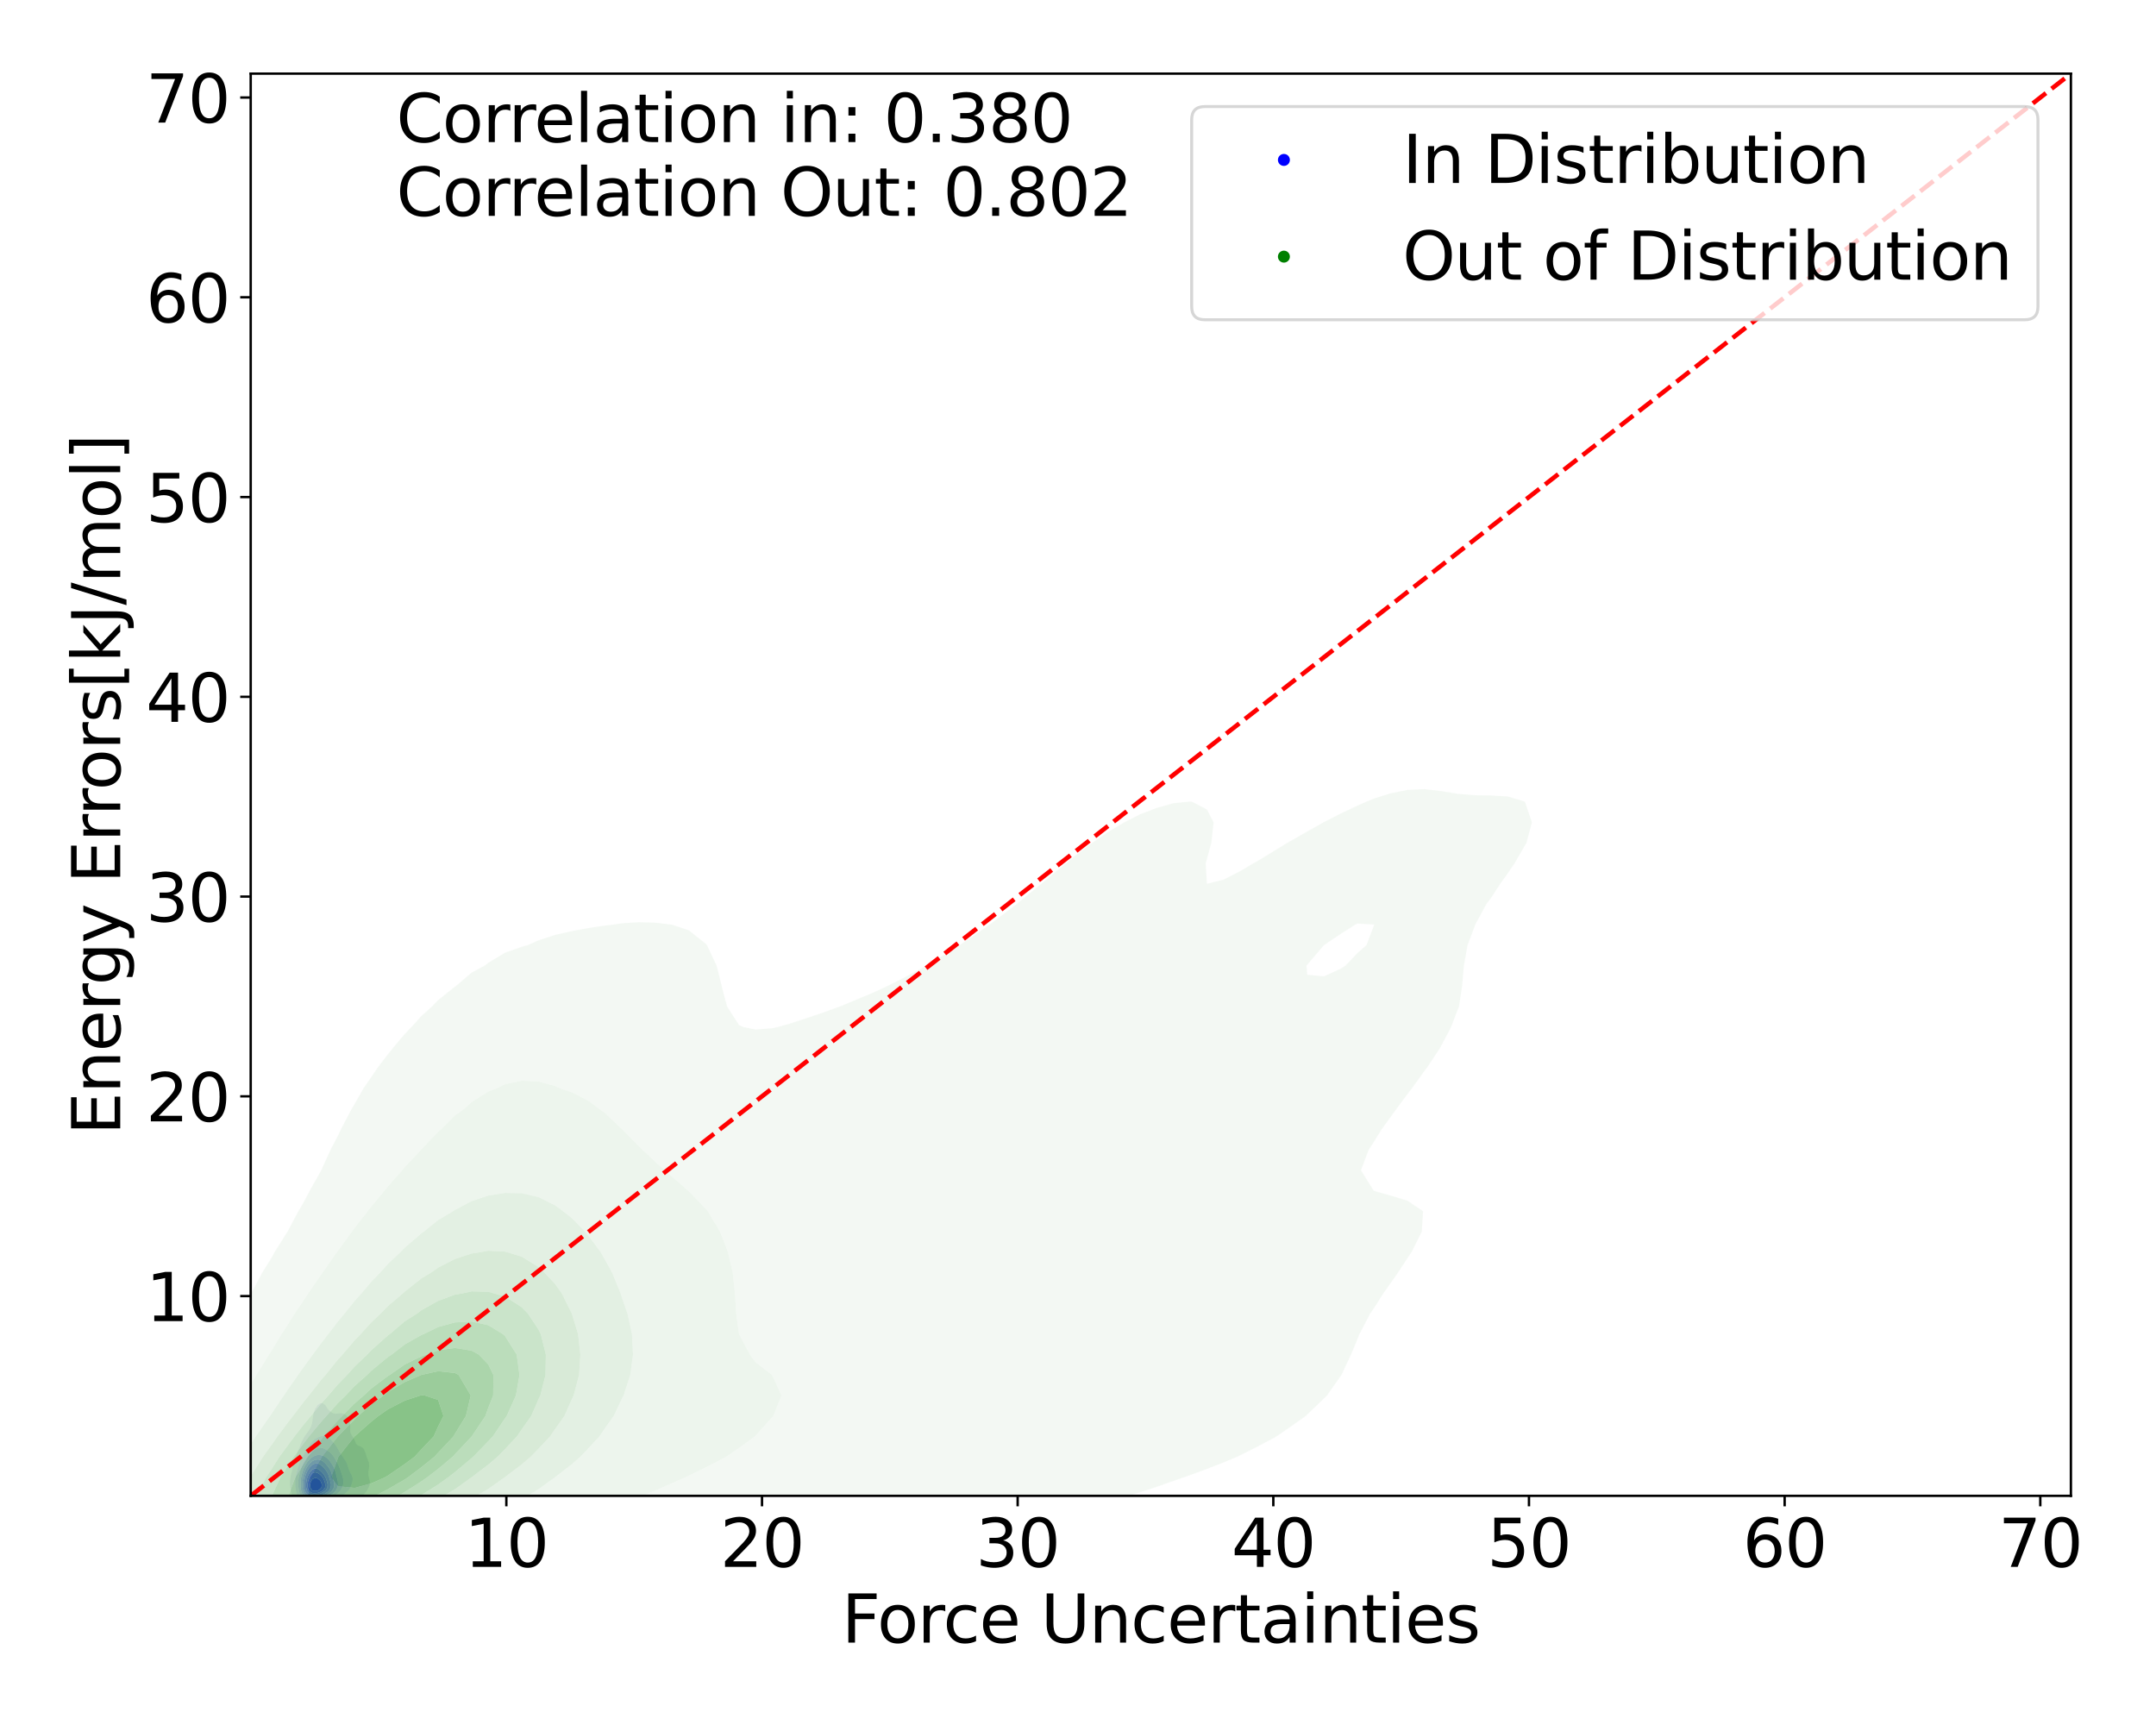 <?xml version="1.0" encoding="utf-8" standalone="no"?>
<!DOCTYPE svg PUBLIC "-//W3C//DTD SVG 1.1//EN"
  "http://www.w3.org/Graphics/SVG/1.1/DTD/svg11.dtd">
<svg xmlns:xlink="http://www.w3.org/1999/xlink" width="720pt" height="576pt" viewBox="0 0 720 576" xmlns="http://www.w3.org/2000/svg" version="1.1">
 <defs>
  <style type="text/css">*{stroke-linejoin: round; stroke-linecap: butt}</style>
 </defs>
 <g id="figure_1">
  <g id="patch_1">
   <path d="M 0 576 
L 720 576 
L 720 0 
L 0 0 
z
" style="fill: #ffffff"/>
  </g>
  <g id="axes_1">
   <g id="patch_2">
    <path d="M 83.72 499.48 
L 691.579 499.48 
L 691.579 24.585 
L 83.72 24.585 
z
" style="fill: #ffffff"/>
   </g>
   <g id="QuadContourSet_1">
    <path d="M 100.912 503.012 
L 101.766 503.261 
L 102.62 503.383 
L 103.474 503.431 
L 104.328 503.43 
L 105.181 503.392 
L 106.035 503.321 
L 106.889 503.218 
L 107.743 503.076 
L 108.597 502.886 
L 108.923 502.8 
L 109.451 502.744 
L 110.304 502.635 
L 111.158 502.491 
L 112.012 502.292 
L 112.866 502.004 
L 113.38 501.782 
L 113.72 501.695 
L 114.574 501.456 
L 115.427 501.206 
L 116.281 501 
L 117.135 500.836 
L 117.48 500.764 
L 117.989 500.684 
L 118.843 500.485 
L 119.697 500.171 
L 120.467 499.746 
L 120.55 499.694 
L 121.404 499.063 
L 121.783 498.728 
L 122.258 498.1 
L 122.577 497.709 
L 123.094 496.691 
L 123.112 496.62 
L 123.512 495.673 
L 123.541 494.655 
L 123.263 493.637 
L 123.112 493.087 
L 123.039 492.619 
L 123.013 491.601 
L 123.112 490.859 
L 123.158 490.583 
L 123.306 489.565 
L 123.233 488.547 
L 123.112 488.15 
L 122.866 487.529 
L 122.455 486.51 
L 122.258 485.839 
L 122.166 485.492 
L 121.811 484.474 
L 121.404 483.758 
L 121.133 483.456 
L 120.55 483.042 
L 119.697 482.729 
L 119.242 482.438 
L 118.843 481.984 
L 118.642 481.42 
L 118.215 480.402 
L 117.989 480.05 
L 117.499 479.384 
L 117.135 478.596 
L 117.025 478.366 
L 116.941 477.348 
L 116.967 476.33 
L 116.919 475.311 
L 116.734 474.293 
L 116.308 473.275 
L 116.281 473.241 
L 115.427 472.382 
L 115.192 472.257 
L 114.574 472.003 
L 113.72 471.904 
L 112.866 471.99 
L 112.012 472.061 
L 111.158 471.853 
L 110.304 471.341 
L 110.18 471.239 
L 109.451 470.434 
L 109.307 470.221 
L 108.635 469.203 
L 108.597 469.158 
L 107.743 468.547 
L 106.889 468.608 
L 106.035 469.203 
L 106.035 469.203 
L 105.36 470.221 
L 105.181 470.602 
L 104.934 471.239 
L 104.656 472.257 
L 104.47 473.275 
L 104.347 474.293 
L 104.328 474.429 
L 104.2 475.311 
L 103.891 476.33 
L 103.474 477.087 
L 103.337 477.348 
L 102.63 478.366 
L 102.62 478.377 
L 101.892 479.384 
L 101.766 479.585 
L 101.248 480.402 
L 100.912 481.154 
L 100.771 481.42 
L 100.344 482.438 
L 100.059 483.243 
L 99.963 483.456 
L 99.521 484.474 
L 99.205 485.417 
L 99.173 485.492 
L 98.777 486.51 
L 98.483 487.529 
L 98.351 488.073 
L 98.18 488.547 
L 97.859 489.565 
L 97.627 490.583 
L 97.497 491.32 
L 97.411 491.601 
L 97.149 492.619 
L 96.971 493.637 
L 96.873 494.655 
L 96.864 495.673 
L 96.955 496.691 
L 97.129 497.709 
L 97.367 498.728 
L 97.497 499.141 
L 97.612 499.746 
L 97.992 500.764 
L 98.351 501.282 
L 98.757 501.782 
L 99.205 502.199 
L 100.059 502.677 
L 100.47 502.8 
z
M 102.049 501.782 
L 101.766 501.724 
L 100.912 501.403 
L 100.102 500.764 
L 100.059 500.719 
L 99.357 499.746 
L 99.205 499.289 
L 98.986 498.728 
L 98.771 497.709 
L 98.645 496.691 
L 98.57 495.673 
L 98.567 494.655 
L 98.654 493.637 
L 98.827 492.619 
L 99.077 491.601 
L 99.205 491.177 
L 99.335 490.583 
L 99.615 489.565 
L 100.01 488.547 
L 100.059 488.436 
L 100.41 487.529 
L 100.912 486.581 
L 100.95 486.51 
L 101.526 485.492 
L 101.766 485.094 
L 102.165 484.474 
L 102.62 483.709 
L 102.787 483.456 
L 103.369 482.438 
L 103.474 482.255 
L 104.082 481.42 
L 104.328 481.139 
L 105.181 480.474 
L 105.312 480.402 
L 106.035 479.99 
L 106.889 479.641 
L 107.743 479.418 
L 108.597 479.396 
L 109.451 479.712 
L 110.246 480.402 
L 110.304 480.461 
L 111.158 481.42 
L 111.158 481.42 
L 112.012 482.394 
L 112.044 482.438 
L 112.674 483.456 
L 112.866 483.807 
L 113.235 484.474 
L 113.72 485.333 
L 113.824 485.492 
L 114.53 486.51 
L 114.574 486.58 
L 115.279 487.529 
L 115.427 487.81 
L 115.835 488.547 
L 116.169 489.565 
L 116.281 489.948 
L 116.483 490.583 
L 116.946 491.601 
L 117.135 491.973 
L 117.523 492.619 
L 117.81 493.637 
L 117.73 494.655 
L 117.442 495.673 
L 117.135 496.408 
L 117.032 496.691 
L 116.384 497.709 
L 116.281 497.799 
L 115.427 498.574 
L 115.267 498.728 
L 114.574 499.203 
L 113.72 499.729 
L 113.693 499.746 
L 112.866 500.217 
L 112.012 500.575 
L 111.428 500.764 
L 111.158 500.875 
L 110.304 501.179 
L 109.451 501.406 
L 108.597 501.576 
L 107.743 501.704 
L 107.079 501.782 
L 106.889 501.824 
L 106.035 501.975 
L 105.181 502.072 
L 104.328 502.111 
L 103.474 502.081 
L 102.62 501.955 
z
" clip-path="url(#pb542cbbe78)" style="fill: #e9e9f3"/>
    <path d="M 102.62 501.955 
L 103.474 502.081 
L 104.328 502.111 
L 105.181 502.072 
L 106.035 501.975 
L 106.889 501.824 
L 107.079 501.782 
L 107.743 501.704 
L 108.597 501.576 
L 109.451 501.406 
L 110.304 501.179 
L 111.158 500.875 
L 111.428 500.764 
L 112.012 500.575 
L 112.866 500.217 
L 113.693 499.746 
L 113.72 499.729 
L 114.574 499.203 
L 115.267 498.728 
L 115.427 498.574 
L 116.281 497.799 
L 116.384 497.709 
L 117.032 496.691 
L 117.135 496.408 
L 117.442 495.673 
L 117.73 494.655 
L 117.81 493.637 
L 117.523 492.619 
L 117.135 491.973 
L 116.946 491.601 
L 116.483 490.583 
L 116.281 489.948 
L 116.169 489.565 
L 115.835 488.547 
L 115.427 487.81 
L 115.279 487.529 
L 114.574 486.58 
L 114.53 486.51 
L 113.824 485.492 
L 113.72 485.333 
L 113.235 484.474 
L 112.866 483.807 
L 112.674 483.456 
L 112.044 482.438 
L 112.012 482.394 
L 111.158 481.42 
L 111.158 481.42 
L 110.304 480.461 
L 110.246 480.402 
L 109.451 479.712 
L 108.597 479.396 
L 107.743 479.418 
L 106.889 479.641 
L 106.035 479.99 
L 105.312 480.402 
L 105.181 480.474 
L 104.328 481.139 
L 104.082 481.42 
L 103.474 482.255 
L 103.369 482.438 
L 102.787 483.456 
L 102.62 483.709 
L 102.165 484.474 
L 101.766 485.094 
L 101.526 485.492 
L 100.95 486.51 
L 100.912 486.581 
L 100.41 487.529 
L 100.059 488.436 
L 100.01 488.547 
L 99.615 489.565 
L 99.335 490.583 
L 99.205 491.177 
L 99.077 491.601 
L 98.827 492.619 
L 98.654 493.637 
L 98.567 494.655 
L 98.57 495.673 
L 98.645 496.691 
L 98.771 497.709 
L 98.986 498.728 
L 99.205 499.289 
L 99.357 499.746 
L 100.059 500.719 
L 100.102 500.764 
L 100.912 501.403 
L 101.766 501.724 
L 102.049 501.782 
z
M 101.89 500.764 
L 101.766 500.714 
L 100.912 500.118 
L 100.574 499.746 
L 100.073 498.728 
L 100.059 498.666 
L 99.797 497.709 
L 99.669 496.691 
L 99.612 495.673 
L 99.62 494.655 
L 99.718 493.637 
L 99.911 492.619 
L 100.059 492.062 
L 100.158 491.601 
L 100.436 490.583 
L 100.817 489.565 
L 100.912 489.347 
L 101.264 488.547 
L 101.766 487.651 
L 101.844 487.529 
L 102.555 486.51 
L 102.62 486.421 
L 103.449 485.492 
L 103.474 485.462 
L 104.328 484.647 
L 104.6 484.474 
L 105.181 483.979 
L 106.035 483.542 
L 106.513 483.456 
L 106.889 483.365 
L 107.4 483.456 
L 107.743 483.506 
L 108.597 483.865 
L 109.451 484.405 
L 109.537 484.474 
L 110.304 485.033 
L 110.739 485.492 
L 111.158 485.981 
L 111.529 486.51 
L 112.012 487.296 
L 112.149 487.529 
L 112.694 488.547 
L 112.866 488.9 
L 113.201 489.565 
L 113.603 490.583 
L 113.72 490.964 
L 113.948 491.601 
L 114.284 492.619 
L 114.574 493.637 
L 114.574 493.637 
L 114.726 494.655 
L 114.613 495.673 
L 114.574 495.78 
L 114.306 496.691 
L 113.72 497.69 
L 113.71 497.709 
L 112.866 498.631 
L 112.773 498.728 
L 112.012 499.276 
L 111.158 499.74 
L 111.147 499.746 
L 110.304 500.141 
L 109.451 500.437 
L 108.597 500.657 
L 108.077 500.764 
L 107.743 500.858 
L 106.889 501.055 
L 106.035 501.194 
L 105.181 501.276 
L 104.328 501.297 
L 103.474 501.241 
L 102.62 501.068 
z
" clip-path="url(#pb542cbbe78)" style="fill: #d5d5f4"/>
    <path d="M 102.62 501.068 
L 103.474 501.241 
L 104.328 501.297 
L 105.181 501.276 
L 106.035 501.194 
L 106.889 501.055 
L 107.743 500.858 
L 108.077 500.764 
L 108.597 500.657 
L 109.451 500.437 
L 110.304 500.141 
L 111.147 499.746 
L 111.158 499.74 
L 112.012 499.276 
L 112.773 498.728 
L 112.866 498.631 
L 113.71 497.709 
L 113.72 497.69 
L 114.306 496.691 
L 114.574 495.78 
L 114.613 495.673 
L 114.726 494.655 
L 114.574 493.637 
L 114.574 493.637 
L 114.284 492.619 
L 113.948 491.601 
L 113.72 490.964 
L 113.603 490.583 
L 113.201 489.565 
L 112.866 488.9 
L 112.694 488.547 
L 112.149 487.529 
L 112.012 487.296 
L 111.529 486.51 
L 111.158 485.981 
L 110.739 485.492 
L 110.304 485.033 
L 109.537 484.474 
L 109.451 484.405 
L 108.597 483.865 
L 107.743 483.506 
L 107.4 483.456 
L 106.889 483.365 
L 106.513 483.456 
L 106.035 483.542 
L 105.181 483.979 
L 104.6 484.474 
L 104.328 484.647 
L 103.474 485.462 
L 103.449 485.492 
L 102.62 486.421 
L 102.555 486.51 
L 101.844 487.529 
L 101.766 487.651 
L 101.264 488.547 
L 100.912 489.347 
L 100.817 489.565 
L 100.436 490.583 
L 100.158 491.601 
L 100.059 492.062 
L 99.911 492.619 
L 99.718 493.637 
L 99.62 494.655 
L 99.612 495.673 
L 99.669 496.691 
L 99.797 497.709 
L 100.059 498.666 
L 100.073 498.728 
L 100.574 499.746 
L 100.912 500.118 
L 101.766 500.714 
L 101.89 500.764 
z
M 101.632 499.746 
L 100.912 498.783 
L 100.88 498.728 
L 100.542 497.709 
L 100.41 496.691 
L 100.369 495.673 
L 100.393 494.655 
L 100.499 493.637 
L 100.702 492.619 
L 100.912 491.883 
L 100.988 491.601 
L 101.329 490.583 
L 101.766 489.617 
L 101.792 489.565 
L 102.382 488.547 
L 102.62 488.192 
L 103.184 487.529 
L 103.474 487.201 
L 104.328 486.528 
L 104.364 486.51 
L 105.181 486.055 
L 106.035 485.843 
L 106.889 485.842 
L 107.743 486.034 
L 108.597 486.434 
L 108.711 486.51 
L 109.451 487.077 
L 109.868 487.529 
L 110.304 488.079 
L 110.625 488.547 
L 111.158 489.376 
L 111.268 489.565 
L 111.774 490.583 
L 112.012 491.354 
L 112.091 491.601 
L 112.333 492.619 
L 112.594 493.637 
L 112.83 494.655 
L 112.866 495.243 
L 112.894 495.673 
L 112.866 495.796 
L 112.703 496.691 
L 112.184 497.709 
L 112.012 497.893 
L 111.158 498.728 
L 111.158 498.728 
L 110.304 499.262 
L 109.451 499.655 
L 109.214 499.746 
L 108.597 499.982 
L 107.743 500.238 
L 106.889 500.427 
L 106.035 500.558 
L 105.181 500.633 
L 104.328 500.643 
L 103.474 500.564 
L 102.62 500.341 
L 101.766 499.858 
z
" clip-path="url(#pb542cbbe78)" style="fill: #bebef5"/>
    <path d="M 101.766 499.858 
L 102.62 500.341 
L 103.474 500.564 
L 104.328 500.643 
L 105.181 500.633 
L 106.035 500.558 
L 106.889 500.427 
L 107.743 500.238 
L 108.597 499.982 
L 109.214 499.746 
L 109.451 499.655 
L 110.304 499.262 
L 111.158 498.728 
L 111.158 498.728 
L 112.012 497.893 
L 112.184 497.709 
L 112.703 496.691 
L 112.866 495.796 
L 112.894 495.673 
L 112.866 495.243 
L 112.83 494.655 
L 112.594 493.637 
L 112.333 492.619 
L 112.091 491.601 
L 112.012 491.354 
L 111.774 490.583 
L 111.268 489.565 
L 111.158 489.376 
L 110.625 488.547 
L 110.304 488.079 
L 109.868 487.529 
L 109.451 487.077 
L 108.711 486.51 
L 108.597 486.434 
L 107.743 486.034 
L 106.889 485.842 
L 106.035 485.843 
L 105.181 486.055 
L 104.364 486.51 
L 104.328 486.528 
L 103.474 487.201 
L 103.184 487.529 
L 102.62 488.192 
L 102.382 488.547 
L 101.792 489.565 
L 101.766 489.617 
L 101.329 490.583 
L 100.988 491.601 
L 100.912 491.883 
L 100.702 492.619 
L 100.499 493.637 
L 100.393 494.655 
L 100.369 495.673 
L 100.41 496.691 
L 100.542 497.709 
L 100.88 498.728 
L 100.912 498.783 
L 101.632 499.746 
z
M 102.787 499.746 
L 102.62 499.669 
L 101.766 498.938 
L 101.603 498.728 
L 101.184 497.709 
L 101.034 496.691 
L 101.003 495.673 
L 101.044 494.655 
L 101.166 493.637 
L 101.39 492.619 
L 101.72 491.601 
L 101.766 491.484 
L 102.152 490.583 
L 102.62 489.727 
L 102.73 489.565 
L 103.474 488.614 
L 103.549 488.547 
L 104.328 487.878 
L 105.056 487.529 
L 105.181 487.464 
L 106.035 487.314 
L 106.889 487.442 
L 107.095 487.529 
L 107.743 487.851 
L 108.574 488.547 
L 108.597 488.569 
L 109.451 489.565 
L 109.451 489.565 
L 110.166 490.583 
L 110.304 490.854 
L 110.64 491.601 
L 110.913 492.619 
L 111.139 493.637 
L 111.158 493.712 
L 111.43 494.655 
L 111.607 495.673 
L 111.497 496.691 
L 111.158 497.348 
L 110.979 497.709 
L 110.304 498.35 
L 109.837 498.728 
L 109.451 498.946 
L 108.597 499.346 
L 107.743 499.644 
L 107.371 499.746 
L 106.889 499.882 
L 106.035 500.053 
L 105.181 500.142 
L 104.328 500.138 
L 103.474 500.006 
z
" clip-path="url(#pb542cbbe78)" style="fill: #a3a3f7"/>
    <path d="M 103.474 500.006 
L 104.328 500.138 
L 105.181 500.142 
L 106.035 500.053 
L 106.889 499.882 
L 107.371 499.746 
L 107.743 499.644 
L 108.597 499.346 
L 109.451 498.946 
L 109.837 498.728 
L 110.304 498.35 
L 110.979 497.709 
L 111.158 497.348 
L 111.497 496.691 
L 111.607 495.673 
L 111.43 494.655 
L 111.158 493.712 
L 111.139 493.637 
L 110.913 492.619 
L 110.64 491.601 
L 110.304 490.854 
L 110.166 490.583 
L 109.451 489.565 
L 109.451 489.565 
L 108.597 488.569 
L 108.574 488.547 
L 107.743 487.851 
L 107.095 487.529 
L 106.889 487.442 
L 106.035 487.314 
L 105.181 487.464 
L 105.056 487.529 
L 104.328 487.878 
L 103.549 488.547 
L 103.474 488.614 
L 102.73 489.565 
L 102.62 489.727 
L 102.152 490.583 
L 101.766 491.484 
L 101.72 491.601 
L 101.39 492.619 
L 101.166 493.637 
L 101.044 494.655 
L 101.003 495.673 
L 101.034 496.691 
L 101.184 497.709 
L 101.603 498.728 
L 101.766 498.938 
L 102.62 499.669 
L 102.787 499.746 
z
M 102.348 498.728 
L 101.779 497.709 
L 101.766 497.647 
L 101.581 496.691 
L 101.553 495.673 
L 101.621 494.655 
L 101.766 493.733 
L 101.782 493.637 
L 102.056 492.619 
L 102.45 491.601 
L 102.62 491.242 
L 103.013 490.583 
L 103.474 489.92 
L 103.834 489.565 
L 104.328 489.114 
L 105.181 488.702 
L 106.035 488.654 
L 106.889 488.995 
L 107.604 489.565 
L 107.743 489.687 
L 108.571 490.583 
L 108.597 490.613 
L 109.286 491.601 
L 109.451 491.938 
L 109.731 492.619 
L 110.043 493.637 
L 110.304 494.589 
L 110.324 494.655 
L 110.537 495.673 
L 110.462 496.691 
L 110.304 496.992 
L 109.926 497.709 
L 109.451 498.123 
L 108.597 498.728 
L 108.597 498.728 
L 107.743 499.103 
L 106.889 499.373 
L 106.035 499.554 
L 105.181 499.646 
L 104.328 499.626 
L 103.474 499.442 
L 102.62 498.979 
z
" clip-path="url(#pb542cbbe78)" style="fill: #8989f8"/>
    <path d="M 102.62 498.979 
L 103.474 499.442 
L 104.328 499.626 
L 105.181 499.646 
L 106.035 499.554 
L 106.889 499.373 
L 107.743 499.103 
L 108.597 498.728 
L 108.597 498.728 
L 109.451 498.123 
L 109.926 497.709 
L 110.304 496.992 
L 110.462 496.691 
L 110.537 495.673 
L 110.324 494.655 
L 110.304 494.589 
L 110.043 493.637 
L 109.731 492.619 
L 109.451 491.938 
L 109.286 491.601 
L 108.597 490.613 
L 108.571 490.583 
L 107.743 489.687 
L 107.604 489.565 
L 106.889 488.995 
L 106.035 488.654 
L 105.181 488.702 
L 104.328 489.114 
L 103.834 489.565 
L 103.474 489.92 
L 103.013 490.583 
L 102.62 491.242 
L 102.45 491.601 
L 102.056 492.619 
L 101.782 493.637 
L 101.766 493.733 
L 101.621 494.655 
L 101.553 495.673 
L 101.581 496.691 
L 101.766 497.647 
L 101.779 497.709 
L 102.348 498.728 
z
M 103.438 498.728 
L 102.62 497.887 
L 102.511 497.709 
L 102.249 496.691 
L 102.223 495.673 
L 102.329 494.655 
L 102.541 493.637 
L 102.62 493.384 
L 102.929 492.619 
L 103.474 491.601 
L 103.474 491.601 
L 104.328 490.693 
L 104.584 490.583 
L 105.181 490.326 
L 106.035 490.46 
L 106.232 490.583 
L 106.889 491.012 
L 107.518 491.601 
L 107.743 491.82 
L 108.327 492.619 
L 108.597 493.107 
L 108.83 493.637 
L 109.193 494.655 
L 109.418 495.673 
L 109.344 496.691 
L 108.724 497.709 
L 108.597 497.808 
L 107.743 498.365 
L 106.98 498.728 
L 106.889 498.76 
L 106.035 498.972 
L 105.181 499.066 
L 104.328 499.016 
L 103.474 498.749 
z
" clip-path="url(#pb542cbbe78)" style="fill: #6b6bfa"/>
    <path d="M 103.474 498.749 
L 104.328 499.016 
L 105.181 499.066 
L 106.035 498.972 
L 106.889 498.76 
L 106.98 498.728 
L 107.743 498.365 
L 108.597 497.808 
L 108.724 497.709 
L 109.344 496.691 
L 109.418 495.673 
L 109.193 494.655 
L 108.83 493.637 
L 108.597 493.107 
L 108.327 492.619 
L 107.743 491.82 
L 107.518 491.601 
L 106.889 491.012 
L 106.232 490.583 
L 106.035 490.46 
L 105.181 490.326 
L 104.584 490.583 
L 104.328 490.693 
L 103.474 491.601 
L 103.474 491.601 
L 102.929 492.619 
L 102.62 493.384 
L 102.541 493.637 
L 102.329 494.655 
L 102.223 495.673 
L 102.249 496.691 
L 102.511 497.709 
L 102.62 497.887 
L 103.438 498.728 
z
M 103.12 497.709 
L 102.744 496.691 
L 102.714 495.673 
L 102.876 494.655 
L 103.185 493.637 
L 103.474 492.97 
L 103.735 492.619 
L 104.328 491.936 
L 105.181 491.601 
L 106.035 491.811 
L 106.889 492.371 
L 107.138 492.619 
L 107.743 493.315 
L 107.935 493.637 
L 108.399 494.655 
L 108.597 495.389 
L 108.666 495.673 
L 108.597 496.516 
L 108.581 496.691 
L 107.844 497.709 
L 107.743 497.777 
L 106.889 498.219 
L 106.035 498.506 
L 105.181 498.628 
L 104.328 498.53 
L 103.474 498.086 
z
" clip-path="url(#pb542cbbe78)" style="fill: #4d4dfb"/>
    <path d="M 103.474 498.086 
L 104.328 498.53 
L 105.181 498.628 
L 106.035 498.506 
L 106.889 498.219 
L 107.743 497.777 
L 107.844 497.709 
L 108.581 496.691 
L 108.597 496.516 
L 108.666 495.673 
L 108.597 495.389 
L 108.399 494.655 
L 107.935 493.637 
L 107.743 493.315 
L 107.138 492.619 
L 106.889 492.371 
L 106.035 491.811 
L 105.181 491.601 
L 104.328 491.936 
L 103.735 492.619 
L 103.474 492.97 
L 103.185 493.637 
L 102.876 494.655 
L 102.714 495.673 
L 102.744 496.691 
L 103.12 497.709 
z
M 104.325 497.709 
L 103.578 496.691 
L 103.533 495.673 
L 103.877 494.655 
L 104.328 493.903 
L 104.822 493.637 
L 105.181 493.474 
L 106.035 493.637 
L 106.035 493.637 
L 106.889 494.336 
L 107.104 494.655 
L 107.485 495.673 
L 107.36 496.691 
L 106.889 497.195 
L 106.159 497.709 
L 106.035 497.753 
L 105.181 497.866 
L 104.328 497.711 
z
" clip-path="url(#pb542cbbe78)" style="fill: #3030fd"/>
    <path d="M 104.328 497.711 
L 105.181 497.866 
L 106.035 497.753 
L 106.159 497.709 
L 106.889 497.195 
L 107.36 496.691 
L 107.485 495.673 
L 107.104 494.655 
L 106.889 494.336 
L 106.035 493.637 
L 106.035 493.637 
L 105.181 493.474 
L 104.822 493.637 
L 104.328 493.903 
L 103.877 494.655 
L 103.533 495.673 
L 103.578 496.691 
L 104.325 497.709 
z
" clip-path="url(#pb542cbbe78)" style="fill: #0f0ffe"/>
   </g>
   <g id="QuadContourSet_2">
    <path d="M 40.269 557.03 
L 45.85 559.248 
L 51.432 560.112 
L 57.014 560.303 
L 62.595 560.096 
L 68.177 559.589 
L 73.758 558.78 
L 79.34 557.611 
L 84.921 555.991 
L 88.286 554.809 
L 90.503 554.501 
L 96.085 553.643 
L 101.666 552.568 
L 107.248 551.235 
L 112.829 549.608 
L 117.618 547.974 
L 118.411 547.855 
L 123.993 547.002 
L 129.574 545.953 
L 135.156 544.666 
L 140.737 543.085 
L 146.319 541.144 
L 146.331 541.139 
L 151.901 540.183 
L 157.482 539.013 
L 163.064 537.608 
L 168.645 535.963 
L 173.773 534.305 
L 174.227 534.223 
L 179.809 533.313 
L 185.39 532.363 
L 190.972 531.422 
L 196.553 530.527 
L 202.135 529.671 
L 207.717 528.809 
L 213.298 527.878 
L 215.554 527.47 
L 218.88 527.076 
L 224.461 526.352 
L 230.043 525.544 
L 235.625 524.647 
L 241.206 523.656 
L 246.788 522.561 
L 252.369 521.359 
L 255.62 520.635 
L 257.951 520.271 
L 263.533 519.427 
L 269.114 518.589 
L 274.696 517.762 
L 280.277 516.935 
L 285.859 516.073 
L 291.441 515.119 
L 297.022 514.008 
L 297.982 513.801 
L 302.604 513.071 
L 308.185 512.08 
L 313.767 510.951 
L 319.349 509.698 
L 324.93 508.405 
L 330.512 507.231 
L 332.277 506.966 
L 336.093 506.45 
L 341.675 505.906 
L 347.257 505.478 
L 352.838 504.968 
L 358.42 504.205 
L 364.001 503.132 
L 369.583 501.737 
L 374.764 500.131 
L 375.165 500.012 
L 380.746 498.28 
L 386.328 496.447 
L 391.909 494.491 
L 395.337 493.296 
L 397.491 492.532 
L 403.073 490.486 
L 408.654 488.302 
L 413.084 486.462 
L 414.236 485.916 
L 419.817 483.086 
L 425.399 480.14 
L 426.294 479.627 
L 430.981 476.402 
L 436.087 472.792 
L 436.562 472.334 
L 442.144 466.965 
L 443.159 465.957 
L 447.725 459.483 
L 447.981 459.123 
L 451.186 452.288 
L 453.307 447.173 
L 453.999 445.453 
L 457.575 438.619 
L 458.889 436.694 
L 462.033 431.784 
L 464.47 428.346 
L 466.85 424.949 
L 470.052 420.052 
L 471.385 418.114 
L 474.798 411.28 
L 475.23 404.445 
L 470.052 400.942 
L 464.47 399.249 
L 458.889 397.662 
L 458.769 397.61 
L 454.489 390.775 
L 457.068 383.941 
L 458.889 381.14 
L 461.395 377.106 
L 464.47 372.854 
L 466.36 370.271 
L 470.052 365.278 
L 471.488 363.437 
L 475.633 357.673 
L 476.469 356.602 
L 481.025 349.767 
L 481.215 349.369 
L 484.604 342.932 
L 486.797 337.161 
L 487.23 336.098 
L 488.272 329.263 
L 488.876 322.428 
L 490.086 315.593 
L 492.378 309.563 
L 492.641 308.759 
L 496.358 301.924 
L 497.96 299.765 
L 501.038 295.089 
L 503.541 291.586 
L 505.78 288.255 
L 509.123 282.524 
L 509.765 281.42 
L 511.591 274.585 
L 509.259 267.75 
L 509.123 267.646 
L 503.541 265.945 
L 497.96 265.623 
L 492.378 265.526 
L 486.797 265.056 
L 481.215 264.149 
L 475.633 263.502 
L 470.052 263.763 
L 464.47 264.879 
L 458.889 266.624 
L 456.18 267.75 
L 453.307 269.024 
L 447.725 271.652 
L 442.144 274.504 
L 441.991 274.585 
L 436.562 277.65 
L 430.981 280.831 
L 429.922 281.42 
L 425.399 284.205 
L 419.817 287.604 
L 418.589 288.255 
L 414.236 290.839 
L 408.654 293.715 
L 403.123 295.089 
L 403.073 295.102 
L 403.056 295.089 
L 402.651 288.255 
L 403.073 286.745 
L 404.527 281.42 
L 405.277 274.585 
L 403.073 270.305 
L 398.141 267.75 
L 397.491 267.635 
L 396.254 267.75 
L 391.909 268.206 
L 386.328 269.777 
L 380.746 271.89 
L 375.486 274.585 
L 375.165 274.755 
L 369.583 278.097 
L 364.796 281.42 
L 364.001 281.985 
L 358.42 286.214 
L 355.998 288.255 
L 352.838 290.816 
L 347.799 295.089 
L 347.257 295.52 
L 341.675 300.059 
L 339.495 301.924 
L 336.093 304.49 
L 330.512 308.706 
L 330.445 308.759 
L 324.93 312.568 
L 320.503 315.593 
L 319.349 316.351 
L 313.767 319.765 
L 309.316 322.428 
L 308.185 323.109 
L 302.604 326.092 
L 297.022 328.927 
L 296.325 329.263 
L 291.441 331.531 
L 285.859 333.845 
L 280.412 336.098 
L 280.277 336.153 
L 274.696 338.186 
L 269.114 340.058 
L 263.533 341.858 
L 259.726 342.932 
L 257.951 343.343 
L 252.369 343.787 
L 248.155 342.932 
L 246.788 342.257 
L 242.813 336.098 
L 241.206 330.075 
L 241.024 329.263 
L 239.302 322.428 
L 236.084 315.593 
L 235.625 315.07 
L 230.043 310.658 
L 224.461 308.784 
L 224.313 308.759 
L 218.88 308.086 
L 213.298 307.943 
L 207.717 308.297 
L 204.731 308.759 
L 202.135 309.043 
L 196.553 309.881 
L 190.972 310.895 
L 185.39 312.177 
L 179.809 313.999 
L 176.246 315.593 
L 174.227 316.157 
L 168.645 318.121 
L 163.064 321.491 
L 161.862 322.428 
L 157.482 324.781 
L 152.236 329.263 
L 151.901 329.482 
L 146.319 333.941 
L 144.262 336.098 
L 140.737 339.25 
L 137.407 342.932 
L 135.156 345.283 
L 131.376 349.767 
L 129.574 351.999 
L 126.035 356.602 
L 123.993 359.632 
L 121.373 363.437 
L 118.411 368.683 
L 117.44 370.271 
L 113.846 377.106 
L 112.829 379.275 
L 110.392 383.941 
L 107.279 390.775 
L 107.248 390.836 
L 103.442 397.61 
L 101.666 400.977 
L 99.653 404.445 
L 96.085 411.125 
L 95.992 411.28 
L 91.701 418.114 
L 90.503 420.273 
L 87.569 424.949 
L 84.921 429.964 
L 83.8 431.784 
L 80.023 438.619 
L 79.34 439.977 
L 76.075 445.453 
L 73.758 450.217 
L 72.539 452.288 
L 68.878 459.123 
L 68.177 460.552 
L 64.944 465.957 
L 62.595 470.952 
L 61.509 472.792 
L 57.902 479.627 
L 57.014 481.573 
L 54.179 486.462 
L 51.432 492.617 
L 51.04 493.296 
L 47.116 500.131 
L 45.85 502.903 
L 43.431 506.966 
L 40.415 513.801 
L 40.269 514.189 
L 36.785 520.635 
L 34.687 527.301 
L 34.605 527.47 
L 32.261 534.305 
L 31.47 541.139 
L 32.498 547.974 
L 34.687 551.739 
L 37.241 554.809 
z
M 54.581 541.139 
L 51.432 536.325 
L 50.507 534.305 
L 50.197 527.47 
L 51.432 522.813 
L 51.798 520.635 
L 54.047 513.801 
L 57.014 508.252 
L 57.532 506.966 
L 61.076 500.131 
L 62.595 497.704 
L 64.924 493.296 
L 68.177 488.199 
L 69.151 486.462 
L 73.412 479.627 
L 73.758 479.069 
L 77.191 472.792 
L 79.34 469.37 
L 81.263 465.957 
L 84.921 460.249 
L 85.584 459.123 
L 89.86 452.288 
L 90.503 451.295 
L 94.032 445.453 
L 96.085 442.336 
L 98.426 438.619 
L 101.666 433.791 
L 102.986 431.784 
L 107.248 425.608 
L 107.704 424.949 
L 112.516 418.114 
L 112.829 417.676 
L 117.48 411.28 
L 118.411 410.025 
L 122.778 404.445 
L 123.993 402.861 
L 128.398 397.61 
L 129.574 396.112 
L 134.333 390.775 
L 135.156 389.744 
L 140.609 383.941 
L 140.737 383.782 
L 146.319 377.908 
L 147.314 377.106 
L 151.901 372.51 
L 155.002 370.271 
L 157.482 368.018 
L 163.064 364.467 
L 165.839 363.437 
L 168.645 362.051 
L 174.227 360.853 
L 179.809 361.124 
L 185.39 362.654 
L 187.068 363.437 
L 190.972 364.728 
L 196.553 367.602 
L 200.123 370.271 
L 202.135 371.709 
L 207.717 377.063 
L 207.758 377.106 
L 213.298 382.665 
L 214.579 383.941 
L 218.88 387.989 
L 222.01 390.775 
L 224.461 392.963 
L 229.845 397.61 
L 230.043 397.813 
L 235.625 403.586 
L 236.388 404.445 
L 240.449 411.28 
L 241.206 413.169 
L 243.103 418.114 
L 244.696 424.949 
L 245.433 431.784 
L 245.876 438.619 
L 246.788 445.453 
L 246.788 445.453 
L 250.415 452.288 
L 252.369 454.907 
L 257.811 459.123 
L 257.951 459.39 
L 260.981 465.957 
L 258.255 472.792 
L 257.951 473.116 
L 252.369 479.329 
L 252.119 479.627 
L 246.788 483.473 
L 242.484 486.462 
L 241.206 487.123 
L 235.625 490.01 
L 230.043 492.717 
L 228.905 493.296 
L 224.461 495.238 
L 218.88 497.679 
L 213.298 499.986 
L 212.986 500.131 
L 207.717 502.57 
L 202.135 504.998 
L 197.156 506.966 
L 196.553 507.237 
L 190.972 509.92 
L 185.39 512.213 
L 180.947 513.801 
L 179.809 514.325 
L 174.227 516.872 
L 168.645 518.949 
L 163.064 520.623 
L 163.024 520.635 
L 157.482 523.061 
L 151.901 525.031 
L 146.319 526.613 
L 142.834 527.47 
L 140.737 528.314 
L 135.156 530.407 
L 129.574 532.109 
L 123.993 533.491 
L 120.192 534.305 
L 118.411 535.004 
L 112.829 537.102 
L 107.248 538.772 
L 101.666 540.081 
L 96.085 541.118 
L 95.961 541.139 
L 90.503 543.015 
L 84.921 544.373 
L 79.34 545.276 
L 73.758 545.769 
L 68.177 545.787 
L 62.595 545.068 
L 57.014 542.915 
z
M 436.301 322.428 
L 436.562 322.109 
L 442.144 315.593 
L 442.144 315.593 
L 447.725 311.843 
L 452.575 308.759 
L 453.307 308.376 
L 458.889 308.719 
L 458.93 308.759 
L 458.889 308.843 
L 456.344 315.593 
L 453.307 318.244 
L 449.346 322.428 
L 447.725 323.462 
L 442.144 326.019 
L 436.562 325.499 
z
" clip-path="url(#pb542cbbe78)" style="fill: #e9f2e9; fill-opacity: 0.5"/>
    <path d="M 57.014 542.915 
L 62.595 545.068 
L 68.177 545.787 
L 73.758 545.769 
L 79.34 545.276 
L 84.921 544.373 
L 90.503 543.015 
L 95.961 541.139 
L 96.085 541.118 
L 101.666 540.081 
L 107.248 538.772 
L 112.829 537.102 
L 118.411 535.004 
L 120.192 534.305 
L 123.993 533.491 
L 129.574 532.109 
L 135.156 530.407 
L 140.737 528.314 
L 142.834 527.47 
L 146.319 526.613 
L 151.901 525.031 
L 157.482 523.061 
L 163.024 520.635 
L 163.064 520.623 
L 168.645 518.949 
L 174.227 516.872 
L 179.809 514.325 
L 180.947 513.801 
L 185.39 512.213 
L 190.972 509.92 
L 196.553 507.237 
L 197.156 506.966 
L 202.135 504.998 
L 207.717 502.57 
L 212.986 500.131 
L 213.298 499.986 
L 218.88 497.679 
L 224.461 495.238 
L 228.905 493.296 
L 230.043 492.717 
L 235.625 490.01 
L 241.206 487.123 
L 242.484 486.462 
L 246.788 483.473 
L 252.119 479.627 
L 252.369 479.329 
L 257.951 473.116 
L 258.255 472.792 
L 260.981 465.957 
L 257.951 459.39 
L 257.811 459.123 
L 252.369 454.907 
L 250.415 452.288 
L 246.788 445.453 
L 246.788 445.453 
L 245.876 438.619 
L 245.433 431.784 
L 244.696 424.949 
L 243.103 418.114 
L 241.206 413.169 
L 240.449 411.28 
L 236.388 404.445 
L 235.625 403.586 
L 230.043 397.813 
L 229.845 397.61 
L 224.461 392.963 
L 222.01 390.775 
L 218.88 387.989 
L 214.579 383.941 
L 213.298 382.665 
L 207.758 377.106 
L 207.717 377.063 
L 202.135 371.709 
L 200.123 370.271 
L 196.553 367.602 
L 190.972 364.728 
L 187.068 363.437 
L 185.39 362.654 
L 179.809 361.124 
L 174.227 360.853 
L 168.645 362.051 
L 165.839 363.437 
L 163.064 364.467 
L 157.482 368.018 
L 155.002 370.271 
L 151.901 372.51 
L 147.314 377.106 
L 146.319 377.908 
L 140.737 383.782 
L 140.609 383.941 
L 135.156 389.744 
L 134.333 390.775 
L 129.574 396.112 
L 128.398 397.61 
L 123.993 402.861 
L 122.778 404.445 
L 118.411 410.025 
L 117.48 411.28 
L 112.829 417.676 
L 112.516 418.114 
L 107.704 424.949 
L 107.248 425.608 
L 102.986 431.784 
L 101.666 433.791 
L 98.426 438.619 
L 96.085 442.336 
L 94.032 445.453 
L 90.503 451.295 
L 89.86 452.288 
L 85.584 459.123 
L 84.921 460.249 
L 81.263 465.957 
L 79.34 469.37 
L 77.191 472.792 
L 73.758 479.069 
L 73.412 479.627 
L 69.151 486.462 
L 68.177 488.199 
L 64.924 493.296 
L 62.595 497.704 
L 61.076 500.131 
L 57.532 506.966 
L 57.014 508.252 
L 54.047 513.801 
L 51.798 520.635 
L 51.432 522.813 
L 50.197 527.47 
L 50.507 534.305 
L 51.432 536.325 
L 54.581 541.139 
z
M 67.028 527.47 
L 65.328 520.635 
L 66.432 513.801 
L 68.177 509.665 
L 69.029 506.966 
L 72.382 500.131 
L 73.758 497.933 
L 76.286 493.296 
L 79.34 488.717 
L 80.729 486.462 
L 84.921 480.411 
L 85.448 479.627 
L 90.181 472.792 
L 90.503 472.32 
L 94.781 465.957 
L 96.085 464.077 
L 99.533 459.123 
L 101.666 456.13 
L 104.468 452.288 
L 107.248 448.526 
L 109.627 445.453 
L 112.829 441.295 
L 115.05 438.619 
L 118.411 434.442 
L 120.79 431.784 
L 123.993 427.994 
L 126.948 424.949 
L 129.574 422.018 
L 133.723 418.114 
L 135.156 416.63 
L 140.737 411.809 
L 141.497 411.28 
L 146.319 407.391 
L 151.285 404.445 
L 151.901 404.017 
L 157.482 401.081 
L 163.064 399.219 
L 168.645 398.324 
L 174.227 398.433 
L 179.809 399.719 
L 185.39 402.471 
L 188.04 404.445 
L 190.972 406.739 
L 195.376 411.28 
L 196.553 412.664 
L 200.589 418.114 
L 202.135 420.807 
L 204.418 424.949 
L 207.216 431.784 
L 207.717 433.394 
L 209.554 438.619 
L 211.047 445.453 
L 211.39 452.288 
L 210.487 459.123 
L 208.241 465.957 
L 207.717 466.968 
L 204.959 472.792 
L 202.135 476.773 
L 200.163 479.627 
L 196.553 483.557 
L 193.76 486.462 
L 190.972 488.903 
L 185.39 493.236 
L 185.312 493.296 
L 179.809 497.287 
L 174.98 500.131 
L 174.227 500.598 
L 168.645 503.941 
L 163.064 506.594 
L 162.248 506.966 
L 157.482 509.523 
L 151.901 512.007 
L 146.995 513.801 
L 146.319 514.126 
L 140.737 516.775 
L 135.156 518.917 
L 129.574 520.635 
L 129.574 520.635 
L 123.993 523.21 
L 118.411 525.239 
L 112.829 526.838 
L 110.331 527.47 
L 107.248 528.733 
L 101.666 530.587 
L 96.085 531.929 
L 90.503 532.868 
L 84.921 533.418 
L 79.34 533.431 
L 73.758 532.402 
L 68.177 528.823 
z
" clip-path="url(#pb542cbbe78)" style="fill: #ddecdd; fill-opacity: 0.5"/>
    <path d="M 68.177 528.823 
L 73.758 532.402 
L 79.34 533.431 
L 84.921 533.418 
L 90.503 532.868 
L 96.085 531.929 
L 101.666 530.587 
L 107.248 528.733 
L 110.331 527.47 
L 112.829 526.838 
L 118.411 525.239 
L 123.993 523.21 
L 129.574 520.635 
L 129.574 520.635 
L 135.156 518.917 
L 140.737 516.775 
L 146.319 514.126 
L 146.995 513.801 
L 151.901 512.007 
L 157.482 509.523 
L 162.248 506.966 
L 163.064 506.594 
L 168.645 503.941 
L 174.227 500.598 
L 174.98 500.131 
L 179.809 497.287 
L 185.312 493.296 
L 185.39 493.236 
L 190.972 488.903 
L 193.76 486.462 
L 196.553 483.557 
L 200.163 479.627 
L 202.135 476.773 
L 204.959 472.792 
L 207.717 466.968 
L 208.241 465.957 
L 210.487 459.123 
L 211.39 452.288 
L 211.047 445.453 
L 209.554 438.619 
L 207.717 433.394 
L 207.216 431.784 
L 204.418 424.949 
L 202.135 420.807 
L 200.589 418.114 
L 196.553 412.664 
L 195.376 411.28 
L 190.972 406.739 
L 188.04 404.445 
L 185.39 402.471 
L 179.809 399.719 
L 174.227 398.433 
L 168.645 398.324 
L 163.064 399.219 
L 157.482 401.081 
L 151.901 404.017 
L 151.285 404.445 
L 146.319 407.391 
L 141.497 411.28 
L 140.737 411.809 
L 135.156 416.63 
L 133.723 418.114 
L 129.574 422.018 
L 126.948 424.949 
L 123.993 427.994 
L 120.79 431.784 
L 118.411 434.442 
L 115.05 438.619 
L 112.829 441.295 
L 109.627 445.453 
L 107.248 448.526 
L 104.468 452.288 
L 101.666 456.13 
L 99.533 459.123 
L 96.085 464.077 
L 94.781 465.957 
L 90.503 472.32 
L 90.181 472.792 
L 85.448 479.627 
L 84.921 480.411 
L 80.729 486.462 
L 79.34 488.717 
L 76.286 493.296 
L 73.758 497.933 
L 72.382 500.131 
L 69.029 506.966 
L 68.177 509.665 
L 66.432 513.801 
L 65.328 520.635 
L 67.028 527.47 
z
M 76.539 520.635 
L 75.137 513.801 
L 76.585 506.966 
L 79.34 501.045 
L 79.684 500.131 
L 83.408 493.296 
L 84.921 491.046 
L 87.808 486.462 
L 90.503 482.697 
L 92.681 479.627 
L 96.085 475.058 
L 97.837 472.792 
L 101.666 467.791 
L 103.175 465.957 
L 107.248 460.771 
L 108.676 459.123 
L 112.829 454.002 
L 114.396 452.288 
L 118.411 447.56 
L 120.469 445.453 
L 123.993 441.548 
L 127.109 438.619 
L 129.574 436.078 
L 134.646 431.784 
L 135.156 431.3 
L 140.737 426.861 
L 143.929 424.949 
L 146.319 423.265 
L 151.901 420.4 
L 157.482 418.565 
L 160.492 418.114 
L 163.064 417.631 
L 168.645 417.928 
L 169.268 418.114 
L 174.227 419.598 
L 179.809 423.068 
L 181.844 424.949 
L 185.39 428.752 
L 187.559 431.784 
L 190.972 438.619 
L 190.972 438.619 
L 193.048 445.453 
L 193.82 452.288 
L 193.389 459.123 
L 191.577 465.957 
L 190.972 467.197 
L 188.504 472.792 
L 185.39 477.181 
L 183.714 479.627 
L 179.809 483.783 
L 177.191 486.462 
L 174.227 488.986 
L 168.645 493.225 
L 168.551 493.296 
L 163.064 497.18 
L 157.957 500.131 
L 157.482 500.42 
L 151.901 503.784 
L 146.319 506.476 
L 145.265 506.966 
L 140.737 509.456 
L 135.156 512.024 
L 130.491 513.801 
L 129.574 514.261 
L 123.993 516.931 
L 118.411 519.005 
L 112.985 520.635 
L 112.829 520.703 
L 107.248 522.833 
L 101.666 524.349 
L 96.085 525.363 
L 90.503 525.847 
L 84.921 525.502 
L 79.34 523.332 
z
" clip-path="url(#pb542cbbe78)" style="fill: #c9e3c9; fill-opacity: 0.5"/>
    <path d="M 79.34 523.332 
L 84.921 525.502 
L 90.503 525.847 
L 96.085 525.363 
L 101.666 524.349 
L 107.248 522.833 
L 112.829 520.703 
L 112.985 520.635 
L 118.411 519.005 
L 123.993 516.931 
L 129.574 514.261 
L 130.491 513.801 
L 135.156 512.024 
L 140.737 509.456 
L 145.265 506.966 
L 146.319 506.476 
L 151.901 503.784 
L 157.482 500.42 
L 157.957 500.131 
L 163.064 497.18 
L 168.551 493.296 
L 168.645 493.225 
L 174.227 488.986 
L 177.191 486.462 
L 179.809 483.783 
L 183.714 479.627 
L 185.39 477.181 
L 188.504 472.792 
L 190.972 467.197 
L 191.577 465.957 
L 193.389 459.123 
L 193.82 452.288 
L 193.048 445.453 
L 190.972 438.619 
L 190.972 438.619 
L 187.559 431.784 
L 185.39 428.752 
L 181.844 424.949 
L 179.809 423.068 
L 174.227 419.598 
L 169.268 418.114 
L 168.645 417.928 
L 163.064 417.631 
L 160.492 418.114 
L 157.482 418.565 
L 151.901 420.4 
L 146.319 423.265 
L 143.929 424.949 
L 140.737 426.861 
L 135.156 431.3 
L 134.646 431.784 
L 129.574 436.078 
L 127.109 438.619 
L 123.993 441.548 
L 120.469 445.453 
L 118.411 447.56 
L 114.396 452.288 
L 112.829 454.002 
L 108.676 459.123 
L 107.248 460.771 
L 103.175 465.957 
L 101.666 467.791 
L 97.837 472.792 
L 96.085 475.058 
L 92.681 479.627 
L 90.503 482.697 
L 87.808 486.462 
L 84.921 491.046 
L 83.408 493.296 
L 79.684 500.131 
L 79.34 501.045 
L 76.585 506.966 
L 75.137 513.801 
L 76.539 520.635 
z
M 83.177 513.801 
L 82.989 506.966 
L 84.921 501.637 
L 85.359 500.131 
L 88.865 493.296 
L 90.503 490.851 
L 93.277 486.462 
L 96.085 482.65 
L 98.327 479.627 
L 101.666 475.374 
L 103.824 472.792 
L 107.248 468.622 
L 109.685 465.957 
L 112.829 462.269 
L 115.923 459.123 
L 118.411 456.322 
L 122.661 452.288 
L 123.993 450.869 
L 129.574 445.888 
L 130.175 445.453 
L 135.156 441.224 
L 139.246 438.619 
L 140.737 437.5 
L 146.319 434.358 
L 151.901 432.311 
L 154.862 431.784 
L 157.482 431.194 
L 163.064 431.329 
L 164.651 431.784 
L 168.645 432.921 
L 174.227 436.492 
L 176.291 438.619 
L 179.809 443.917 
L 180.589 445.453 
L 182.288 452.288 
L 182.176 459.123 
L 180.455 465.957 
L 179.809 467.296 
L 177.418 472.792 
L 174.227 477.3 
L 172.637 479.627 
L 168.645 483.876 
L 166.121 486.462 
L 163.064 489.068 
L 157.482 493.296 
L 157.482 493.296 
L 151.901 497.306 
L 147.099 500.131 
L 146.319 500.616 
L 140.737 503.991 
L 135.156 506.681 
L 134.544 506.966 
L 129.574 509.665 
L 123.993 512.09 
L 119.271 513.801 
L 118.411 514.201 
L 112.829 516.43 
L 107.248 518.058 
L 101.666 519.197 
L 96.085 519.786 
L 90.503 519.37 
L 84.921 516.227 
z
" clip-path="url(#pb542cbbe78)" style="fill: #b2d7b1; fill-opacity: 0.5"/>
    <path d="M 84.921 516.227 
L 90.503 519.37 
L 96.085 519.786 
L 101.666 519.197 
L 107.248 518.058 
L 112.829 516.43 
L 118.411 514.201 
L 119.271 513.801 
L 123.993 512.09 
L 129.574 509.665 
L 134.544 506.966 
L 135.156 506.681 
L 140.737 503.991 
L 146.319 500.616 
L 147.099 500.131 
L 151.901 497.306 
L 157.482 493.296 
L 157.482 493.296 
L 163.064 489.068 
L 166.121 486.462 
L 168.645 483.876 
L 172.637 479.627 
L 174.227 477.3 
L 177.418 472.792 
L 179.809 467.296 
L 180.455 465.957 
L 182.176 459.123 
L 182.288 452.288 
L 180.589 445.453 
L 179.809 443.917 
L 176.291 438.619 
L 174.227 436.492 
L 168.645 432.921 
L 164.651 431.784 
L 163.064 431.329 
L 157.482 431.194 
L 154.862 431.784 
L 151.901 432.311 
L 146.319 434.358 
L 140.737 437.5 
L 139.246 438.619 
L 135.156 441.224 
L 130.175 445.453 
L 129.574 445.888 
L 123.993 450.869 
L 122.661 452.288 
L 118.411 456.322 
L 115.923 459.123 
L 112.829 462.269 
L 109.685 465.957 
L 107.248 468.622 
L 103.824 472.792 
L 101.666 475.374 
L 98.327 479.627 
L 96.085 482.65 
L 93.277 486.462 
L 90.503 490.851 
L 88.865 493.296 
L 85.359 500.131 
L 84.921 501.637 
L 82.989 506.966 
L 83.177 513.801 
z
M 94.536 513.801 
L 90.503 510.081 
L 89.229 506.966 
L 90.503 500.131 
L 90.503 500.131 
L 93.644 493.296 
L 96.085 489.575 
L 98.014 486.462 
L 101.666 481.626 
L 103.201 479.627 
L 107.248 474.759 
L 109.022 472.792 
L 112.829 468.518 
L 115.446 465.957 
L 118.411 462.812 
L 122.591 459.123 
L 123.993 457.718 
L 129.574 453.11 
L 130.834 452.288 
L 135.156 448.918 
L 140.737 445.76 
L 141.521 445.453 
L 146.319 443.1 
L 151.901 441.572 
L 157.482 441.271 
L 163.064 442.494 
L 167.909 445.453 
L 168.645 446.107 
L 172.551 452.288 
L 173.487 459.123 
L 172.299 465.957 
L 169.232 472.792 
L 168.645 473.622 
L 164.577 479.627 
L 163.064 481.241 
L 158.004 486.462 
L 157.482 486.909 
L 151.901 491.591 
L 149.687 493.296 
L 146.319 495.713 
L 140.737 499.213 
L 139.179 500.131 
L 135.156 502.579 
L 129.574 505.426 
L 126.123 506.966 
L 123.993 508.05 
L 118.411 510.422 
L 112.829 512.251 
L 107.248 513.675 
L 106.358 513.801 
L 101.666 514.565 
L 96.085 514.319 
z
" clip-path="url(#pb542cbbe78)" style="fill: #97ca97; fill-opacity: 0.5"/>
    <path d="M 96.085 514.319 
L 101.666 514.565 
L 106.358 513.801 
L 107.248 513.675 
L 112.829 512.251 
L 118.411 510.422 
L 123.993 508.05 
L 126.123 506.966 
L 129.574 505.426 
L 135.156 502.579 
L 139.179 500.131 
L 140.737 499.213 
L 146.319 495.713 
L 149.687 493.296 
L 151.901 491.591 
L 157.482 486.909 
L 158.004 486.462 
L 163.064 481.241 
L 164.577 479.627 
L 168.645 473.622 
L 169.232 472.792 
L 172.299 465.957 
L 173.487 459.123 
L 172.551 452.288 
L 168.645 446.107 
L 167.909 445.453 
L 163.064 442.494 
L 157.482 441.271 
L 151.901 441.572 
L 146.319 443.1 
L 141.521 445.453 
L 140.737 445.76 
L 135.156 448.918 
L 130.834 452.288 
L 129.574 453.11 
L 123.993 457.718 
L 122.591 459.123 
L 118.411 462.812 
L 115.446 465.957 
L 112.829 468.518 
L 109.022 472.792 
L 107.248 474.759 
L 103.201 479.627 
L 101.666 481.626 
L 98.014 486.462 
L 96.085 489.575 
L 93.644 493.296 
L 90.503 500.131 
L 90.503 500.131 
L 89.229 506.966 
L 90.503 510.081 
L 94.536 513.801 
z
M 97.701 506.966 
L 96.085 500.131 
L 98.623 493.296 
L 101.666 488.4 
L 102.8 486.462 
L 107.248 480.698 
L 108.091 479.627 
L 112.829 474.302 
L 114.305 472.792 
L 118.411 468.628 
L 121.506 465.957 
L 123.993 463.637 
L 129.574 459.442 
L 130.104 459.123 
L 135.156 455.627 
L 140.737 452.877 
L 142.608 452.288 
L 146.319 450.867 
L 151.901 450.095 
L 157.482 450.984 
L 159.867 452.288 
L 163.064 455.605 
L 164.78 459.123 
L 164.699 465.957 
L 163.064 470.073 
L 162.118 472.792 
L 157.539 479.627 
L 157.482 479.688 
L 151.901 485.634 
L 151.12 486.462 
L 146.319 490.493 
L 142.675 493.296 
L 140.737 494.655 
L 135.156 498.188 
L 131.725 500.131 
L 129.574 501.357 
L 123.993 504.05 
L 118.411 506.263 
L 116.184 506.966 
L 112.829 508.085 
L 107.248 509.077 
L 101.666 508.839 
z
" clip-path="url(#pb542cbbe78)" style="fill: #79bc79; fill-opacity: 0.5"/>
    <path d="M 101.666 508.839 
L 107.248 509.077 
L 112.829 508.085 
L 116.184 506.966 
L 118.411 506.263 
L 123.993 504.05 
L 129.574 501.357 
L 131.725 500.131 
L 135.156 498.188 
L 140.737 494.655 
L 142.675 493.296 
L 146.319 490.493 
L 151.12 486.462 
L 151.901 485.634 
L 157.482 479.688 
L 157.539 479.627 
L 162.118 472.792 
L 163.064 470.073 
L 164.699 465.957 
L 164.78 459.123 
L 163.064 455.605 
L 159.867 452.288 
L 157.482 450.984 
L 151.901 450.095 
L 146.319 450.867 
L 142.608 452.288 
L 140.737 452.877 
L 135.156 455.627 
L 130.104 459.123 
L 129.574 459.442 
L 123.993 463.637 
L 121.506 465.957 
L 118.411 468.628 
L 114.305 472.792 
L 112.829 474.302 
L 108.091 479.627 
L 107.248 480.698 
L 102.8 486.462 
L 101.666 488.4 
L 98.623 493.296 
L 96.085 500.131 
L 97.701 506.966 
z
M 102.889 500.131 
L 103.777 493.296 
L 107.248 486.941 
L 107.492 486.462 
L 112.829 479.662 
L 112.858 479.627 
L 118.411 473.933 
L 119.642 472.792 
L 123.993 468.956 
L 128.071 465.957 
L 129.574 464.784 
L 135.156 461.487 
L 140.654 459.123 
L 140.737 459.082 
L 146.319 457.856 
L 151.901 458.444 
L 153.171 459.123 
L 157.21 465.957 
L 155.611 472.792 
L 151.901 478.825 
L 151.446 479.627 
L 146.319 485.081 
L 145.036 486.462 
L 140.737 489.922 
L 136.253 493.296 
L 135.156 494.021 
L 129.574 497.258 
L 123.993 500.131 
L 123.993 500.131 
L 118.411 502.207 
L 112.829 503.437 
L 107.248 503.268 
z
" clip-path="url(#pb542cbbe78)" style="fill: #59ac59; fill-opacity: 0.5"/>
    <path d="M 107.248 503.268 
L 112.829 503.437 
L 118.411 502.207 
L 123.993 500.131 
L 123.993 500.131 
L 129.574 497.258 
L 135.156 494.021 
L 136.253 493.296 
L 140.737 489.922 
L 145.036 486.462 
L 146.319 485.081 
L 151.446 479.627 
L 151.901 478.825 
L 155.611 472.792 
L 157.21 465.957 
L 153.171 459.123 
L 151.901 458.444 
L 146.319 457.856 
L 140.737 459.082 
L 140.654 459.123 
L 135.156 461.487 
L 129.574 464.784 
L 128.071 465.957 
L 123.993 468.956 
L 119.642 472.792 
L 118.411 473.933 
L 112.858 479.627 
L 112.829 479.662 
L 107.492 486.462 
L 107.248 486.941 
L 103.777 493.296 
L 102.889 500.131 
z
M 110.581 493.296 
L 112.829 486.979 
L 112.997 486.462 
L 118.411 479.627 
L 118.411 479.627 
L 123.993 474.706 
L 126.398 472.792 
L 129.574 470.563 
L 135.156 467.693 
L 140.426 465.957 
L 140.737 465.86 
L 141.804 465.957 
L 146.319 467.457 
L 148.083 472.792 
L 146.319 476.331 
L 144.825 479.627 
L 140.737 483.936 
L 138.42 486.462 
L 135.156 488.863 
L 129.574 492.695 
L 128.56 493.296 
L 123.993 495.316 
L 118.411 496.837 
L 112.829 496.276 
z
" clip-path="url(#pb542cbbe78)" style="fill: #389b38; fill-opacity: 0.5"/>
    <path d="M 112.829 496.276 
L 118.411 496.837 
L 123.993 495.316 
L 128.56 493.296 
L 129.574 492.695 
L 135.156 488.863 
L 138.42 486.462 
L 140.737 483.936 
L 144.825 479.627 
L 146.319 476.331 
L 148.083 472.792 
L 146.319 467.457 
L 141.804 465.957 
L 140.737 465.86 
L 140.426 465.957 
L 135.156 467.693 
L 129.574 470.563 
L 126.398 472.792 
L 123.993 474.706 
L 118.411 479.627 
L 118.411 479.627 
L 112.997 486.462 
L 112.829 486.979 
L 110.581 493.296 
z
" clip-path="url(#pb542cbbe78)" style="fill: #138913; fill-opacity: 0.5"/>
   </g>
   <g id="matplotlib.axis_1">
    <g id="xtick_1">
     <g id="line2d_1">
      <defs>
       <path id="m6793f76152" d="M 0 0 
L 0 3.5 
" style="stroke: #000000; stroke-width: 0.8"/>
      </defs>
      <g>
       <use xlink:href="#m6793f76152" x="169.095" y="499.48" style="stroke: #000000; stroke-width: 0.8"/>
      </g>
     </g>
     <g id="text_1">
      <!-- 10 -->
      <g transform="translate(155.098 523.197) scale(0.22 -0.22)">
       <defs>
        <path id="DejaVuSans-31" d="M 794 531 
L 1825 531 
L 1825 4091 
L 703 3866 
L 703 4441 
L 1819 4666 
L 2450 4666 
L 2450 531 
L 3481 531 
L 3481 0 
L 794 0 
L 794 531 
z
" transform="scale(0.016)"/>
        <path id="DejaVuSans-30" d="M 2034 4250 
Q 1547 4250 1301 3770 
Q 1056 3291 1056 2328 
Q 1056 1369 1301 889 
Q 1547 409 2034 409 
Q 2525 409 2770 889 
Q 3016 1369 3016 2328 
Q 3016 3291 2770 3770 
Q 2525 4250 2034 4250 
z
M 2034 4750 
Q 2819 4750 3233 4129 
Q 3647 3509 3647 2328 
Q 3647 1150 3233 529 
Q 2819 -91 2034 -91 
Q 1250 -91 836 529 
Q 422 1150 422 2328 
Q 422 3509 836 4129 
Q 1250 4750 2034 4750 
z
" transform="scale(0.016)"/>
       </defs>
       <use xlink:href="#DejaVuSans-31"/>
       <use xlink:href="#DejaVuSans-30" x="63.623"/>
      </g>
     </g>
    </g>
    <g id="xtick_2">
     <g id="line2d_2">
      <g>
       <use xlink:href="#m6793f76152" x="254.473" y="499.48" style="stroke: #000000; stroke-width: 0.8"/>
      </g>
     </g>
     <g id="text_2">
      <!-- 20 -->
      <g transform="translate(240.475 523.197) scale(0.22 -0.22)">
       <defs>
        <path id="DejaVuSans-32" d="M 1228 531 
L 3431 531 
L 3431 0 
L 469 0 
L 469 531 
Q 828 903 1448 1529 
Q 2069 2156 2228 2338 
Q 2531 2678 2651 2914 
Q 2772 3150 2772 3378 
Q 2772 3750 2511 3984 
Q 2250 4219 1831 4219 
Q 1534 4219 1204 4116 
Q 875 4013 500 3803 
L 500 4441 
Q 881 4594 1212 4672 
Q 1544 4750 1819 4750 
Q 2544 4750 2975 4387 
Q 3406 4025 3406 3419 
Q 3406 3131 3298 2873 
Q 3191 2616 2906 2266 
Q 2828 2175 2409 1742 
Q 1991 1309 1228 531 
z
" transform="scale(0.016)"/>
       </defs>
       <use xlink:href="#DejaVuSans-32"/>
       <use xlink:href="#DejaVuSans-30" x="63.623"/>
      </g>
     </g>
    </g>
    <g id="xtick_3">
     <g id="line2d_3">
      <g>
       <use xlink:href="#m6793f76152" x="339.851" y="499.48" style="stroke: #000000; stroke-width: 0.8"/>
      </g>
     </g>
     <g id="text_3">
      <!-- 30 -->
      <g transform="translate(325.853 523.197) scale(0.22 -0.22)">
       <defs>
        <path id="DejaVuSans-33" d="M 2597 2516 
Q 3050 2419 3304 2112 
Q 3559 1806 3559 1356 
Q 3559 666 3084 287 
Q 2609 -91 1734 -91 
Q 1441 -91 1130 -33 
Q 819 25 488 141 
L 488 750 
Q 750 597 1062 519 
Q 1375 441 1716 441 
Q 2309 441 2620 675 
Q 2931 909 2931 1356 
Q 2931 1769 2642 2001 
Q 2353 2234 1838 2234 
L 1294 2234 
L 1294 2753 
L 1863 2753 
Q 2328 2753 2575 2939 
Q 2822 3125 2822 3475 
Q 2822 3834 2567 4026 
Q 2313 4219 1838 4219 
Q 1578 4219 1281 4162 
Q 984 4106 628 3988 
L 628 4550 
Q 988 4650 1302 4700 
Q 1616 4750 1894 4750 
Q 2613 4750 3031 4423 
Q 3450 4097 3450 3541 
Q 3450 3153 3228 2886 
Q 3006 2619 2597 2516 
z
" transform="scale(0.016)"/>
       </defs>
       <use xlink:href="#DejaVuSans-33"/>
       <use xlink:href="#DejaVuSans-30" x="63.623"/>
      </g>
     </g>
    </g>
    <g id="xtick_4">
     <g id="line2d_4">
      <g>
       <use xlink:href="#m6793f76152" x="425.229" y="499.48" style="stroke: #000000; stroke-width: 0.8"/>
      </g>
     </g>
     <g id="text_4">
      <!-- 40 -->
      <g transform="translate(411.231 523.197) scale(0.22 -0.22)">
       <defs>
        <path id="DejaVuSans-34" d="M 2419 4116 
L 825 1625 
L 2419 1625 
L 2419 4116 
z
M 2253 4666 
L 3047 4666 
L 3047 1625 
L 3713 1625 
L 3713 1100 
L 3047 1100 
L 3047 0 
L 2419 0 
L 2419 1100 
L 313 1100 
L 313 1709 
L 2253 4666 
z
" transform="scale(0.016)"/>
       </defs>
       <use xlink:href="#DejaVuSans-34"/>
       <use xlink:href="#DejaVuSans-30" x="63.623"/>
      </g>
     </g>
    </g>
    <g id="xtick_5">
     <g id="line2d_5">
      <g>
       <use xlink:href="#m6793f76152" x="510.606" y="499.48" style="stroke: #000000; stroke-width: 0.8"/>
      </g>
     </g>
     <g id="text_5">
      <!-- 50 -->
      <g transform="translate(496.609 523.197) scale(0.22 -0.22)">
       <defs>
        <path id="DejaVuSans-35" d="M 691 4666 
L 3169 4666 
L 3169 4134 
L 1269 4134 
L 1269 2991 
Q 1406 3038 1543 3061 
Q 1681 3084 1819 3084 
Q 2600 3084 3056 2656 
Q 3513 2228 3513 1497 
Q 3513 744 3044 326 
Q 2575 -91 1722 -91 
Q 1428 -91 1123 -41 
Q 819 9 494 109 
L 494 744 
Q 775 591 1075 516 
Q 1375 441 1709 441 
Q 2250 441 2565 725 
Q 2881 1009 2881 1497 
Q 2881 1984 2565 2268 
Q 2250 2553 1709 2553 
Q 1456 2553 1204 2497 
Q 953 2441 691 2322 
L 691 4666 
z
" transform="scale(0.016)"/>
       </defs>
       <use xlink:href="#DejaVuSans-35"/>
       <use xlink:href="#DejaVuSans-30" x="63.623"/>
      </g>
     </g>
    </g>
    <g id="xtick_6">
     <g id="line2d_6">
      <g>
       <use xlink:href="#m6793f76152" x="595.984" y="499.48" style="stroke: #000000; stroke-width: 0.8"/>
      </g>
     </g>
     <g id="text_6">
      <!-- 60 -->
      <g transform="translate(581.987 523.197) scale(0.22 -0.22)">
       <defs>
        <path id="DejaVuSans-36" d="M 2113 2584 
Q 1688 2584 1439 2293 
Q 1191 2003 1191 1497 
Q 1191 994 1439 701 
Q 1688 409 2113 409 
Q 2538 409 2786 701 
Q 3034 994 3034 1497 
Q 3034 2003 2786 2293 
Q 2538 2584 2113 2584 
z
M 3366 4563 
L 3366 3988 
Q 3128 4100 2886 4159 
Q 2644 4219 2406 4219 
Q 1781 4219 1451 3797 
Q 1122 3375 1075 2522 
Q 1259 2794 1537 2939 
Q 1816 3084 2150 3084 
Q 2853 3084 3261 2657 
Q 3669 2231 3669 1497 
Q 3669 778 3244 343 
Q 2819 -91 2113 -91 
Q 1303 -91 875 529 
Q 447 1150 447 2328 
Q 447 3434 972 4092 
Q 1497 4750 2381 4750 
Q 2619 4750 2861 4703 
Q 3103 4656 3366 4563 
z
" transform="scale(0.016)"/>
       </defs>
       <use xlink:href="#DejaVuSans-36"/>
       <use xlink:href="#DejaVuSans-30" x="63.623"/>
      </g>
     </g>
    </g>
    <g id="xtick_7">
     <g id="line2d_7">
      <g>
       <use xlink:href="#m6793f76152" x="681.362" y="499.48" style="stroke: #000000; stroke-width: 0.8"/>
      </g>
     </g>
     <g id="text_7">
      <!-- 70 -->
      <g transform="translate(667.364 523.197) scale(0.22 -0.22)">
       <defs>
        <path id="DejaVuSans-37" d="M 525 4666 
L 3525 4666 
L 3525 4397 
L 1831 0 
L 1172 0 
L 2766 4134 
L 525 4134 
L 525 4666 
z
" transform="scale(0.016)"/>
       </defs>
       <use xlink:href="#DejaVuSans-37"/>
       <use xlink:href="#DejaVuSans-30" x="63.623"/>
      </g>
     </g>
    </g>
    <g id="text_8">
     <!-- Force Uncertainties -->
     <g transform="translate(281.096 548.488) scale(0.22 -0.22)">
      <defs>
       <path id="DejaVuSans-46" d="M 628 4666 
L 3309 4666 
L 3309 4134 
L 1259 4134 
L 1259 2759 
L 3109 2759 
L 3109 2228 
L 1259 2228 
L 1259 0 
L 628 0 
L 628 4666 
z
" transform="scale(0.016)"/>
       <path id="DejaVuSans-6f" d="M 1959 3097 
Q 1497 3097 1228 2736 
Q 959 2375 959 1747 
Q 959 1119 1226 758 
Q 1494 397 1959 397 
Q 2419 397 2687 759 
Q 2956 1122 2956 1747 
Q 2956 2369 2687 2733 
Q 2419 3097 1959 3097 
z
M 1959 3584 
Q 2709 3584 3137 3096 
Q 3566 2609 3566 1747 
Q 3566 888 3137 398 
Q 2709 -91 1959 -91 
Q 1206 -91 779 398 
Q 353 888 353 1747 
Q 353 2609 779 3096 
Q 1206 3584 1959 3584 
z
" transform="scale(0.016)"/>
       <path id="DejaVuSans-72" d="M 2631 2963 
Q 2534 3019 2420 3045 
Q 2306 3072 2169 3072 
Q 1681 3072 1420 2755 
Q 1159 2438 1159 1844 
L 1159 0 
L 581 0 
L 581 3500 
L 1159 3500 
L 1159 2956 
Q 1341 3275 1631 3429 
Q 1922 3584 2338 3584 
Q 2397 3584 2469 3576 
Q 2541 3569 2628 3553 
L 2631 2963 
z
" transform="scale(0.016)"/>
       <path id="DejaVuSans-63" d="M 3122 3366 
L 3122 2828 
Q 2878 2963 2633 3030 
Q 2388 3097 2138 3097 
Q 1578 3097 1268 2742 
Q 959 2388 959 1747 
Q 959 1106 1268 751 
Q 1578 397 2138 397 
Q 2388 397 2633 464 
Q 2878 531 3122 666 
L 3122 134 
Q 2881 22 2623 -34 
Q 2366 -91 2075 -91 
Q 1284 -91 818 406 
Q 353 903 353 1747 
Q 353 2603 823 3093 
Q 1294 3584 2113 3584 
Q 2378 3584 2631 3529 
Q 2884 3475 3122 3366 
z
" transform="scale(0.016)"/>
       <path id="DejaVuSans-65" d="M 3597 1894 
L 3597 1613 
L 953 1613 
Q 991 1019 1311 708 
Q 1631 397 2203 397 
Q 2534 397 2845 478 
Q 3156 559 3463 722 
L 3463 178 
Q 3153 47 2828 -22 
Q 2503 -91 2169 -91 
Q 1331 -91 842 396 
Q 353 884 353 1716 
Q 353 2575 817 3079 
Q 1281 3584 2069 3584 
Q 2775 3584 3186 3129 
Q 3597 2675 3597 1894 
z
M 3022 2063 
Q 3016 2534 2758 2815 
Q 2500 3097 2075 3097 
Q 1594 3097 1305 2825 
Q 1016 2553 972 2059 
L 3022 2063 
z
" transform="scale(0.016)"/>
       <path id="DejaVuSans-20" transform="scale(0.016)"/>
       <path id="DejaVuSans-55" d="M 556 4666 
L 1191 4666 
L 1191 1831 
Q 1191 1081 1462 751 
Q 1734 422 2344 422 
Q 2950 422 3222 751 
Q 3494 1081 3494 1831 
L 3494 4666 
L 4128 4666 
L 4128 1753 
Q 4128 841 3676 375 
Q 3225 -91 2344 -91 
Q 1459 -91 1007 375 
Q 556 841 556 1753 
L 556 4666 
z
" transform="scale(0.016)"/>
       <path id="DejaVuSans-6e" d="M 3513 2113 
L 3513 0 
L 2938 0 
L 2938 2094 
Q 2938 2591 2744 2837 
Q 2550 3084 2163 3084 
Q 1697 3084 1428 2787 
Q 1159 2491 1159 1978 
L 1159 0 
L 581 0 
L 581 3500 
L 1159 3500 
L 1159 2956 
Q 1366 3272 1645 3428 
Q 1925 3584 2291 3584 
Q 2894 3584 3203 3211 
Q 3513 2838 3513 2113 
z
" transform="scale(0.016)"/>
       <path id="DejaVuSans-74" d="M 1172 4494 
L 1172 3500 
L 2356 3500 
L 2356 3053 
L 1172 3053 
L 1172 1153 
Q 1172 725 1289 603 
Q 1406 481 1766 481 
L 2356 481 
L 2356 0 
L 1766 0 
Q 1100 0 847 248 
Q 594 497 594 1153 
L 594 3053 
L 172 3053 
L 172 3500 
L 594 3500 
L 594 4494 
L 1172 4494 
z
" transform="scale(0.016)"/>
       <path id="DejaVuSans-61" d="M 2194 1759 
Q 1497 1759 1228 1600 
Q 959 1441 959 1056 
Q 959 750 1161 570 
Q 1363 391 1709 391 
Q 2188 391 2477 730 
Q 2766 1069 2766 1631 
L 2766 1759 
L 2194 1759 
z
M 3341 1997 
L 3341 0 
L 2766 0 
L 2766 531 
Q 2569 213 2275 61 
Q 1981 -91 1556 -91 
Q 1019 -91 701 211 
Q 384 513 384 1019 
Q 384 1609 779 1909 
Q 1175 2209 1959 2209 
L 2766 2209 
L 2766 2266 
Q 2766 2663 2505 2880 
Q 2244 3097 1772 3097 
Q 1472 3097 1187 3025 
Q 903 2953 641 2809 
L 641 3341 
Q 956 3463 1253 3523 
Q 1550 3584 1831 3584 
Q 2591 3584 2966 3190 
Q 3341 2797 3341 1997 
z
" transform="scale(0.016)"/>
       <path id="DejaVuSans-69" d="M 603 3500 
L 1178 3500 
L 1178 0 
L 603 0 
L 603 3500 
z
M 603 4863 
L 1178 4863 
L 1178 4134 
L 603 4134 
L 603 4863 
z
" transform="scale(0.016)"/>
       <path id="DejaVuSans-73" d="M 2834 3397 
L 2834 2853 
Q 2591 2978 2328 3040 
Q 2066 3103 1784 3103 
Q 1356 3103 1142 2972 
Q 928 2841 928 2578 
Q 928 2378 1081 2264 
Q 1234 2150 1697 2047 
L 1894 2003 
Q 2506 1872 2764 1633 
Q 3022 1394 3022 966 
Q 3022 478 2636 193 
Q 2250 -91 1575 -91 
Q 1294 -91 989 -36 
Q 684 19 347 128 
L 347 722 
Q 666 556 975 473 
Q 1284 391 1588 391 
Q 1994 391 2212 530 
Q 2431 669 2431 922 
Q 2431 1156 2273 1281 
Q 2116 1406 1581 1522 
L 1381 1569 
Q 847 1681 609 1914 
Q 372 2147 372 2553 
Q 372 3047 722 3315 
Q 1072 3584 1716 3584 
Q 2034 3584 2315 3537 
Q 2597 3491 2834 3397 
z
" transform="scale(0.016)"/>
      </defs>
      <use xlink:href="#DejaVuSans-46"/>
      <use xlink:href="#DejaVuSans-6f" x="53.895"/>
      <use xlink:href="#DejaVuSans-72" x="115.076"/>
      <use xlink:href="#DejaVuSans-63" x="153.939"/>
      <use xlink:href="#DejaVuSans-65" x="208.92"/>
      <use xlink:href="#DejaVuSans-20" x="270.443"/>
      <use xlink:href="#DejaVuSans-55" x="302.23"/>
      <use xlink:href="#DejaVuSans-6e" x="375.424"/>
      <use xlink:href="#DejaVuSans-63" x="438.803"/>
      <use xlink:href="#DejaVuSans-65" x="493.783"/>
      <use xlink:href="#DejaVuSans-72" x="555.307"/>
      <use xlink:href="#DejaVuSans-74" x="596.42"/>
      <use xlink:href="#DejaVuSans-61" x="635.629"/>
      <use xlink:href="#DejaVuSans-69" x="696.908"/>
      <use xlink:href="#DejaVuSans-6e" x="724.691"/>
      <use xlink:href="#DejaVuSans-74" x="788.07"/>
      <use xlink:href="#DejaVuSans-69" x="827.279"/>
      <use xlink:href="#DejaVuSans-65" x="855.062"/>
      <use xlink:href="#DejaVuSans-73" x="916.586"/>
     </g>
    </g>
   </g>
   <g id="matplotlib.axis_2">
    <g id="ytick_1">
     <g id="line2d_8">
      <defs>
       <path id="m9f17ca9cf3" d="M 0 0 
L -3.5 0 
" style="stroke: #000000; stroke-width: 0.8"/>
      </defs>
      <g>
       <use xlink:href="#m9f17ca9cf3" x="83.72" y="432.78" style="stroke: #000000; stroke-width: 0.8"/>
      </g>
     </g>
     <g id="text_9">
      <!-- 10 -->
      <g transform="translate(48.725 441.138) scale(0.22 -0.22)">
       <use xlink:href="#DejaVuSans-31"/>
       <use xlink:href="#DejaVuSans-30" x="63.623"/>
      </g>
     </g>
    </g>
    <g id="ytick_2">
     <g id="line2d_9">
      <g>
       <use xlink:href="#m9f17ca9cf3" x="83.72" y="366.078" style="stroke: #000000; stroke-width: 0.8"/>
      </g>
     </g>
     <g id="text_10">
      <!-- 20 -->
      <g transform="translate(48.725 374.436) scale(0.22 -0.22)">
       <use xlink:href="#DejaVuSans-32"/>
       <use xlink:href="#DejaVuSans-30" x="63.623"/>
      </g>
     </g>
    </g>
    <g id="ytick_3">
     <g id="line2d_10">
      <g>
       <use xlink:href="#m9f17ca9cf3" x="83.72" y="299.376" style="stroke: #000000; stroke-width: 0.8"/>
      </g>
     </g>
     <g id="text_11">
      <!-- 30 -->
      <g transform="translate(48.725 307.734) scale(0.22 -0.22)">
       <use xlink:href="#DejaVuSans-33"/>
       <use xlink:href="#DejaVuSans-30" x="63.623"/>
      </g>
     </g>
    </g>
    <g id="ytick_4">
     <g id="line2d_11">
      <g>
       <use xlink:href="#m9f17ca9cf3" x="83.72" y="232.674" style="stroke: #000000; stroke-width: 0.8"/>
      </g>
     </g>
     <g id="text_12">
      <!-- 40 -->
      <g transform="translate(48.725 241.032) scale(0.22 -0.22)">
       <use xlink:href="#DejaVuSans-34"/>
       <use xlink:href="#DejaVuSans-30" x="63.623"/>
      </g>
     </g>
    </g>
    <g id="ytick_5">
     <g id="line2d_12">
      <g>
       <use xlink:href="#m9f17ca9cf3" x="83.72" y="165.972" style="stroke: #000000; stroke-width: 0.8"/>
      </g>
     </g>
     <g id="text_13">
      <!-- 50 -->
      <g transform="translate(48.725 174.33) scale(0.22 -0.22)">
       <use xlink:href="#DejaVuSans-35"/>
       <use xlink:href="#DejaVuSans-30" x="63.623"/>
      </g>
     </g>
    </g>
    <g id="ytick_6">
     <g id="line2d_13">
      <g>
       <use xlink:href="#m9f17ca9cf3" x="83.72" y="99.269" style="stroke: #000000; stroke-width: 0.8"/>
      </g>
     </g>
     <g id="text_14">
      <!-- 60 -->
      <g transform="translate(48.725 107.628) scale(0.22 -0.22)">
       <use xlink:href="#DejaVuSans-36"/>
       <use xlink:href="#DejaVuSans-30" x="63.623"/>
      </g>
     </g>
    </g>
    <g id="ytick_7">
     <g id="line2d_14">
      <g>
       <use xlink:href="#m9f17ca9cf3" x="83.72" y="32.567" style="stroke: #000000; stroke-width: 0.8"/>
      </g>
     </g>
     <g id="text_15">
      <!-- 70 -->
      <g transform="translate(48.725 40.926) scale(0.22 -0.22)">
       <use xlink:href="#DejaVuSans-37"/>
       <use xlink:href="#DejaVuSans-30" x="63.623"/>
      </g>
     </g>
    </g>
    <g id="text_16">
     <!-- Energy Errors[kJ/mol] -->
     <g transform="translate(40.15 378.985) rotate(-90) scale(0.22 -0.22)">
      <defs>
       <path id="DejaVuSans-45" d="M 628 4666 
L 3578 4666 
L 3578 4134 
L 1259 4134 
L 1259 2753 
L 3481 2753 
L 3481 2222 
L 1259 2222 
L 1259 531 
L 3634 531 
L 3634 0 
L 628 0 
L 628 4666 
z
" transform="scale(0.016)"/>
       <path id="DejaVuSans-67" d="M 2906 1791 
Q 2906 2416 2648 2759 
Q 2391 3103 1925 3103 
Q 1463 3103 1205 2759 
Q 947 2416 947 1791 
Q 947 1169 1205 825 
Q 1463 481 1925 481 
Q 2391 481 2648 825 
Q 2906 1169 2906 1791 
z
M 3481 434 
Q 3481 -459 3084 -895 
Q 2688 -1331 1869 -1331 
Q 1566 -1331 1297 -1286 
Q 1028 -1241 775 -1147 
L 775 -588 
Q 1028 -725 1275 -790 
Q 1522 -856 1778 -856 
Q 2344 -856 2625 -561 
Q 2906 -266 2906 331 
L 2906 616 
Q 2728 306 2450 153 
Q 2172 0 1784 0 
Q 1141 0 747 490 
Q 353 981 353 1791 
Q 353 2603 747 3093 
Q 1141 3584 1784 3584 
Q 2172 3584 2450 3431 
Q 2728 3278 2906 2969 
L 2906 3500 
L 3481 3500 
L 3481 434 
z
" transform="scale(0.016)"/>
       <path id="DejaVuSans-79" d="M 2059 -325 
Q 1816 -950 1584 -1140 
Q 1353 -1331 966 -1331 
L 506 -1331 
L 506 -850 
L 844 -850 
Q 1081 -850 1212 -737 
Q 1344 -625 1503 -206 
L 1606 56 
L 191 3500 
L 800 3500 
L 1894 763 
L 2988 3500 
L 3597 3500 
L 2059 -325 
z
" transform="scale(0.016)"/>
       <path id="DejaVuSans-5b" d="M 550 4863 
L 1875 4863 
L 1875 4416 
L 1125 4416 
L 1125 -397 
L 1875 -397 
L 1875 -844 
L 550 -844 
L 550 4863 
z
" transform="scale(0.016)"/>
       <path id="DejaVuSans-6b" d="M 581 4863 
L 1159 4863 
L 1159 1991 
L 2875 3500 
L 3609 3500 
L 1753 1863 
L 3688 0 
L 2938 0 
L 1159 1709 
L 1159 0 
L 581 0 
L 581 4863 
z
" transform="scale(0.016)"/>
       <path id="DejaVuSans-4a" d="M 628 4666 
L 1259 4666 
L 1259 325 
Q 1259 -519 939 -900 
Q 619 -1281 -91 -1281 
L -331 -1281 
L -331 -750 
L -134 -750 
Q 284 -750 456 -515 
Q 628 -281 628 325 
L 628 4666 
z
" transform="scale(0.016)"/>
       <path id="DejaVuSans-2f" d="M 1625 4666 
L 2156 4666 
L 531 -594 
L 0 -594 
L 1625 4666 
z
" transform="scale(0.016)"/>
       <path id="DejaVuSans-6d" d="M 3328 2828 
Q 3544 3216 3844 3400 
Q 4144 3584 4550 3584 
Q 5097 3584 5394 3201 
Q 5691 2819 5691 2113 
L 5691 0 
L 5113 0 
L 5113 2094 
Q 5113 2597 4934 2840 
Q 4756 3084 4391 3084 
Q 3944 3084 3684 2787 
Q 3425 2491 3425 1978 
L 3425 0 
L 2847 0 
L 2847 2094 
Q 2847 2600 2669 2842 
Q 2491 3084 2119 3084 
Q 1678 3084 1418 2786 
Q 1159 2488 1159 1978 
L 1159 0 
L 581 0 
L 581 3500 
L 1159 3500 
L 1159 2956 
Q 1356 3278 1631 3431 
Q 1906 3584 2284 3584 
Q 2666 3584 2933 3390 
Q 3200 3197 3328 2828 
z
" transform="scale(0.016)"/>
       <path id="DejaVuSans-6c" d="M 603 4863 
L 1178 4863 
L 1178 0 
L 603 0 
L 603 4863 
z
" transform="scale(0.016)"/>
       <path id="DejaVuSans-5d" d="M 1947 4863 
L 1947 -844 
L 622 -844 
L 622 -397 
L 1369 -397 
L 1369 4416 
L 622 4416 
L 622 4863 
L 1947 4863 
z
" transform="scale(0.016)"/>
      </defs>
      <use xlink:href="#DejaVuSans-45"/>
      <use xlink:href="#DejaVuSans-6e" x="63.184"/>
      <use xlink:href="#DejaVuSans-65" x="126.562"/>
      <use xlink:href="#DejaVuSans-72" x="188.086"/>
      <use xlink:href="#DejaVuSans-67" x="227.449"/>
      <use xlink:href="#DejaVuSans-79" x="290.926"/>
      <use xlink:href="#DejaVuSans-20" x="350.105"/>
      <use xlink:href="#DejaVuSans-45" x="381.893"/>
      <use xlink:href="#DejaVuSans-72" x="445.076"/>
      <use xlink:href="#DejaVuSans-72" x="484.439"/>
      <use xlink:href="#DejaVuSans-6f" x="523.303"/>
      <use xlink:href="#DejaVuSans-72" x="584.484"/>
      <use xlink:href="#DejaVuSans-73" x="625.598"/>
      <use xlink:href="#DejaVuSans-5b" x="677.697"/>
      <use xlink:href="#DejaVuSans-6b" x="716.711"/>
      <use xlink:href="#DejaVuSans-4a" x="774.621"/>
      <use xlink:href="#DejaVuSans-2f" x="804.113"/>
      <use xlink:href="#DejaVuSans-6d" x="837.805"/>
      <use xlink:href="#DejaVuSans-6f" x="935.217"/>
      <use xlink:href="#DejaVuSans-6c" x="996.398"/>
      <use xlink:href="#DejaVuSans-5d" x="1024.182"/>
     </g>
    </g>
   </g>
   <g id="line2d_15">
    <path d="M 83.72 499.48 
L 691.579 24.585 
" clip-path="url(#pb542cbbe78)" style="fill: none; stroke-dasharray: 5.55,2.4; stroke-dashoffset: 0; stroke: #ff0000; stroke-width: 1.5"/>
   </g>
   <g id="patch_3">
    <path d="M 83.72 499.48 
L 83.72 24.585 
" style="fill: none; stroke: #000000; stroke-width: 0.8; stroke-linejoin: miter; stroke-linecap: square"/>
   </g>
   <g id="patch_4">
    <path d="M 691.579 499.48 
L 691.579 24.585 
" style="fill: none; stroke: #000000; stroke-width: 0.8; stroke-linejoin: miter; stroke-linecap: square"/>
   </g>
   <g id="patch_5">
    <path d="M 83.72 499.48 
L 691.579 499.48 
" style="fill: none; stroke: #000000; stroke-width: 0.8; stroke-linejoin: miter; stroke-linecap: square"/>
   </g>
   <g id="patch_6">
    <path d="M 83.72 24.585 
L 691.579 24.585 
" style="fill: none; stroke: #000000; stroke-width: 0.8; stroke-linejoin: miter; stroke-linecap: square"/>
   </g>
   <g id="text_17">
    <!-- Correlation in: 0.380 -->
    <g transform="translate(132.349 47.439) scale(0.22 -0.22)">
     <defs>
      <path id="DejaVuSans-43" d="M 4122 4306 
L 4122 3641 
Q 3803 3938 3442 4084 
Q 3081 4231 2675 4231 
Q 1875 4231 1450 3742 
Q 1025 3253 1025 2328 
Q 1025 1406 1450 917 
Q 1875 428 2675 428 
Q 3081 428 3442 575 
Q 3803 722 4122 1019 
L 4122 359 
Q 3791 134 3420 21 
Q 3050 -91 2638 -91 
Q 1578 -91 968 557 
Q 359 1206 359 2328 
Q 359 3453 968 4101 
Q 1578 4750 2638 4750 
Q 3056 4750 3426 4639 
Q 3797 4528 4122 4306 
z
" transform="scale(0.016)"/>
      <path id="DejaVuSans-3a" d="M 750 794 
L 1409 794 
L 1409 0 
L 750 0 
L 750 794 
z
M 750 3309 
L 1409 3309 
L 1409 2516 
L 750 2516 
L 750 3309 
z
" transform="scale(0.016)"/>
      <path id="DejaVuSans-2e" d="M 684 794 
L 1344 794 
L 1344 0 
L 684 0 
L 684 794 
z
" transform="scale(0.016)"/>
      <path id="DejaVuSans-38" d="M 2034 2216 
Q 1584 2216 1326 1975 
Q 1069 1734 1069 1313 
Q 1069 891 1326 650 
Q 1584 409 2034 409 
Q 2484 409 2743 651 
Q 3003 894 3003 1313 
Q 3003 1734 2745 1975 
Q 2488 2216 2034 2216 
z
M 1403 2484 
Q 997 2584 770 2862 
Q 544 3141 544 3541 
Q 544 4100 942 4425 
Q 1341 4750 2034 4750 
Q 2731 4750 3128 4425 
Q 3525 4100 3525 3541 
Q 3525 3141 3298 2862 
Q 3072 2584 2669 2484 
Q 3125 2378 3379 2068 
Q 3634 1759 3634 1313 
Q 3634 634 3220 271 
Q 2806 -91 2034 -91 
Q 1263 -91 848 271 
Q 434 634 434 1313 
Q 434 1759 690 2068 
Q 947 2378 1403 2484 
z
M 1172 3481 
Q 1172 3119 1398 2916 
Q 1625 2713 2034 2713 
Q 2441 2713 2670 2916 
Q 2900 3119 2900 3481 
Q 2900 3844 2670 4047 
Q 2441 4250 2034 4250 
Q 1625 4250 1398 4047 
Q 1172 3844 1172 3481 
z
" transform="scale(0.016)"/>
     </defs>
     <use xlink:href="#DejaVuSans-43"/>
     <use xlink:href="#DejaVuSans-6f" x="69.824"/>
     <use xlink:href="#DejaVuSans-72" x="131.006"/>
     <use xlink:href="#DejaVuSans-72" x="170.369"/>
     <use xlink:href="#DejaVuSans-65" x="209.232"/>
     <use xlink:href="#DejaVuSans-6c" x="270.756"/>
     <use xlink:href="#DejaVuSans-61" x="298.539"/>
     <use xlink:href="#DejaVuSans-74" x="359.818"/>
     <use xlink:href="#DejaVuSans-69" x="399.027"/>
     <use xlink:href="#DejaVuSans-6f" x="426.811"/>
     <use xlink:href="#DejaVuSans-6e" x="487.992"/>
     <use xlink:href="#DejaVuSans-20" x="551.371"/>
     <use xlink:href="#DejaVuSans-69" x="583.158"/>
     <use xlink:href="#DejaVuSans-6e" x="610.941"/>
     <use xlink:href="#DejaVuSans-3a" x="674.32"/>
     <use xlink:href="#DejaVuSans-20" x="708.012"/>
     <use xlink:href="#DejaVuSans-30" x="739.799"/>
     <use xlink:href="#DejaVuSans-2e" x="803.422"/>
     <use xlink:href="#DejaVuSans-33" x="835.209"/>
     <use xlink:href="#DejaVuSans-38" x="898.832"/>
     <use xlink:href="#DejaVuSans-30" x="962.455"/>
    </g>
    <!-- Correlation Out: 0.802 -->
    <g transform="translate(132.349 72.075) scale(0.22 -0.22)">
     <defs>
      <path id="DejaVuSans-4f" d="M 2522 4238 
Q 1834 4238 1429 3725 
Q 1025 3213 1025 2328 
Q 1025 1447 1429 934 
Q 1834 422 2522 422 
Q 3209 422 3611 934 
Q 4013 1447 4013 2328 
Q 4013 3213 3611 3725 
Q 3209 4238 2522 4238 
z
M 2522 4750 
Q 3503 4750 4090 4092 
Q 4678 3434 4678 2328 
Q 4678 1225 4090 567 
Q 3503 -91 2522 -91 
Q 1538 -91 948 565 
Q 359 1222 359 2328 
Q 359 3434 948 4092 
Q 1538 4750 2522 4750 
z
" transform="scale(0.016)"/>
      <path id="DejaVuSans-75" d="M 544 1381 
L 544 3500 
L 1119 3500 
L 1119 1403 
Q 1119 906 1312 657 
Q 1506 409 1894 409 
Q 2359 409 2629 706 
Q 2900 1003 2900 1516 
L 2900 3500 
L 3475 3500 
L 3475 0 
L 2900 0 
L 2900 538 
Q 2691 219 2414 64 
Q 2138 -91 1772 -91 
Q 1169 -91 856 284 
Q 544 659 544 1381 
z
M 1991 3584 
L 1991 3584 
z
" transform="scale(0.016)"/>
     </defs>
     <use xlink:href="#DejaVuSans-43"/>
     <use xlink:href="#DejaVuSans-6f" x="69.824"/>
     <use xlink:href="#DejaVuSans-72" x="131.006"/>
     <use xlink:href="#DejaVuSans-72" x="170.369"/>
     <use xlink:href="#DejaVuSans-65" x="209.232"/>
     <use xlink:href="#DejaVuSans-6c" x="270.756"/>
     <use xlink:href="#DejaVuSans-61" x="298.539"/>
     <use xlink:href="#DejaVuSans-74" x="359.818"/>
     <use xlink:href="#DejaVuSans-69" x="399.027"/>
     <use xlink:href="#DejaVuSans-6f" x="426.811"/>
     <use xlink:href="#DejaVuSans-6e" x="487.992"/>
     <use xlink:href="#DejaVuSans-20" x="551.371"/>
     <use xlink:href="#DejaVuSans-4f" x="583.158"/>
     <use xlink:href="#DejaVuSans-75" x="661.869"/>
     <use xlink:href="#DejaVuSans-74" x="725.248"/>
     <use xlink:href="#DejaVuSans-3a" x="764.457"/>
     <use xlink:href="#DejaVuSans-20" x="798.148"/>
     <use xlink:href="#DejaVuSans-30" x="829.936"/>
     <use xlink:href="#DejaVuSans-2e" x="893.559"/>
     <use xlink:href="#DejaVuSans-38" x="925.346"/>
     <use xlink:href="#DejaVuSans-30" x="988.969"/>
     <use xlink:href="#DejaVuSans-32" x="1052.592"/>
    </g>
   </g>
   <g id="legend_1">
    <g id="patch_7">
     <path d="M 402.362 106.769 
L 676.179 106.769 
Q 680.579 106.769 680.579 102.369 
L 680.579 39.985 
Q 680.579 35.585 676.179 35.585 
L 402.362 35.585 
Q 397.962 35.585 397.962 39.985 
L 397.962 102.369 
Q 397.962 106.769 402.362 106.769 
z
" style="fill: #ffffff; opacity: 0.8; stroke: #cccccc; stroke-linejoin: miter"/>
    </g>
    <g id="line2d_16">
     <defs>
      <path id="me293190598" d="M 0 2.5 
C 0.663 2.5 1.299 2.237 1.768 1.768 
C 2.237 1.299 2.5 0.663 2.5 0 
C 2.5 -0.663 2.237 -1.299 1.768 -1.768 
C 1.299 -2.237 0.663 -2.5 0 -2.5 
C -0.663 -2.5 -1.299 -2.237 -1.768 -1.768 
C -2.237 -1.299 -2.5 -0.663 -2.5 0 
C -2.5 0.663 -2.237 1.299 -1.768 1.768 
C -1.299 2.237 -0.663 2.5 0 2.5 
z
" style="stroke: #ffffff"/>
     </defs>
     <g>
      <use xlink:href="#me293190598" x="428.762" y="53.402" style="fill: #0000ff; stroke: #ffffff"/>
     </g>
    </g>
    <g id="text_18">
     <!-- In Distribution -->
     <g transform="translate(468.362 61.102) scale(0.22 -0.22)">
      <defs>
       <path id="DejaVuSans-49" d="M 628 4666 
L 1259 4666 
L 1259 0 
L 628 0 
L 628 4666 
z
" transform="scale(0.016)"/>
       <path id="DejaVuSans-44" d="M 1259 4147 
L 1259 519 
L 2022 519 
Q 2988 519 3436 956 
Q 3884 1394 3884 2338 
Q 3884 3275 3436 3711 
Q 2988 4147 2022 4147 
L 1259 4147 
z
M 628 4666 
L 1925 4666 
Q 3281 4666 3915 4102 
Q 4550 3538 4550 2338 
Q 4550 1131 3912 565 
Q 3275 0 1925 0 
L 628 0 
L 628 4666 
z
" transform="scale(0.016)"/>
       <path id="DejaVuSans-62" d="M 3116 1747 
Q 3116 2381 2855 2742 
Q 2594 3103 2138 3103 
Q 1681 3103 1420 2742 
Q 1159 2381 1159 1747 
Q 1159 1113 1420 752 
Q 1681 391 2138 391 
Q 2594 391 2855 752 
Q 3116 1113 3116 1747 
z
M 1159 2969 
Q 1341 3281 1617 3432 
Q 1894 3584 2278 3584 
Q 2916 3584 3314 3078 
Q 3713 2572 3713 1747 
Q 3713 922 3314 415 
Q 2916 -91 2278 -91 
Q 1894 -91 1617 61 
Q 1341 213 1159 525 
L 1159 0 
L 581 0 
L 581 4863 
L 1159 4863 
L 1159 2969 
z
" transform="scale(0.016)"/>
      </defs>
      <use xlink:href="#DejaVuSans-49"/>
      <use xlink:href="#DejaVuSans-6e" x="29.492"/>
      <use xlink:href="#DejaVuSans-20" x="92.871"/>
      <use xlink:href="#DejaVuSans-44" x="124.658"/>
      <use xlink:href="#DejaVuSans-69" x="201.66"/>
      <use xlink:href="#DejaVuSans-73" x="229.443"/>
      <use xlink:href="#DejaVuSans-74" x="281.543"/>
      <use xlink:href="#DejaVuSans-72" x="320.752"/>
      <use xlink:href="#DejaVuSans-69" x="361.865"/>
      <use xlink:href="#DejaVuSans-62" x="389.648"/>
      <use xlink:href="#DejaVuSans-75" x="453.125"/>
      <use xlink:href="#DejaVuSans-74" x="516.504"/>
      <use xlink:href="#DejaVuSans-69" x="555.713"/>
      <use xlink:href="#DejaVuSans-6f" x="583.496"/>
      <use xlink:href="#DejaVuSans-6e" x="644.678"/>
     </g>
    </g>
    <g id="line2d_17">
     <defs>
      <path id="ma1dcb6c65a" d="M 0 2.5 
C 0.663 2.5 1.299 2.237 1.768 1.768 
C 2.237 1.299 2.5 0.663 2.5 0 
C 2.5 -0.663 2.237 -1.299 1.768 -1.768 
C 1.299 -2.237 0.663 -2.5 0 -2.5 
C -0.663 -2.5 -1.299 -2.237 -1.768 -1.768 
C -2.237 -1.299 -2.5 -0.663 -2.5 0 
C -2.5 0.663 -2.237 1.299 -1.768 1.768 
C -1.299 2.237 -0.663 2.5 0 2.5 
z
" style="stroke: #ffffff"/>
     </defs>
     <g>
      <use xlink:href="#ma1dcb6c65a" x="428.762" y="85.694" style="fill: #008000; stroke: #ffffff"/>
     </g>
    </g>
    <g id="text_19">
     <!-- Out of Distribution -->
     <g transform="translate(468.362 93.394) scale(0.22 -0.22)">
      <defs>
       <path id="DejaVuSans-66" d="M 2375 4863 
L 2375 4384 
L 1825 4384 
Q 1516 4384 1395 4259 
Q 1275 4134 1275 3809 
L 1275 3500 
L 2222 3500 
L 2222 3053 
L 1275 3053 
L 1275 0 
L 697 0 
L 697 3053 
L 147 3053 
L 147 3500 
L 697 3500 
L 697 3744 
Q 697 4328 969 4595 
Q 1241 4863 1831 4863 
L 2375 4863 
z
" transform="scale(0.016)"/>
      </defs>
      <use xlink:href="#DejaVuSans-4f"/>
      <use xlink:href="#DejaVuSans-75" x="78.711"/>
      <use xlink:href="#DejaVuSans-74" x="142.09"/>
      <use xlink:href="#DejaVuSans-20" x="181.299"/>
      <use xlink:href="#DejaVuSans-6f" x="213.086"/>
      <use xlink:href="#DejaVuSans-66" x="274.268"/>
      <use xlink:href="#DejaVuSans-20" x="309.473"/>
      <use xlink:href="#DejaVuSans-44" x="341.26"/>
      <use xlink:href="#DejaVuSans-69" x="418.262"/>
      <use xlink:href="#DejaVuSans-73" x="446.045"/>
      <use xlink:href="#DejaVuSans-74" x="498.145"/>
      <use xlink:href="#DejaVuSans-72" x="537.354"/>
      <use xlink:href="#DejaVuSans-69" x="578.467"/>
      <use xlink:href="#DejaVuSans-62" x="606.25"/>
      <use xlink:href="#DejaVuSans-75" x="669.727"/>
      <use xlink:href="#DejaVuSans-74" x="733.105"/>
      <use xlink:href="#DejaVuSans-69" x="772.314"/>
      <use xlink:href="#DejaVuSans-6f" x="800.098"/>
      <use xlink:href="#DejaVuSans-6e" x="861.279"/>
     </g>
    </g>
   </g>
  </g>
 </g>
 <defs>
  <clipPath id="pb542cbbe78">
   <rect x="83.72" y="24.585" width="607.859" height="474.895"/>
  </clipPath>
 </defs>
</svg>
